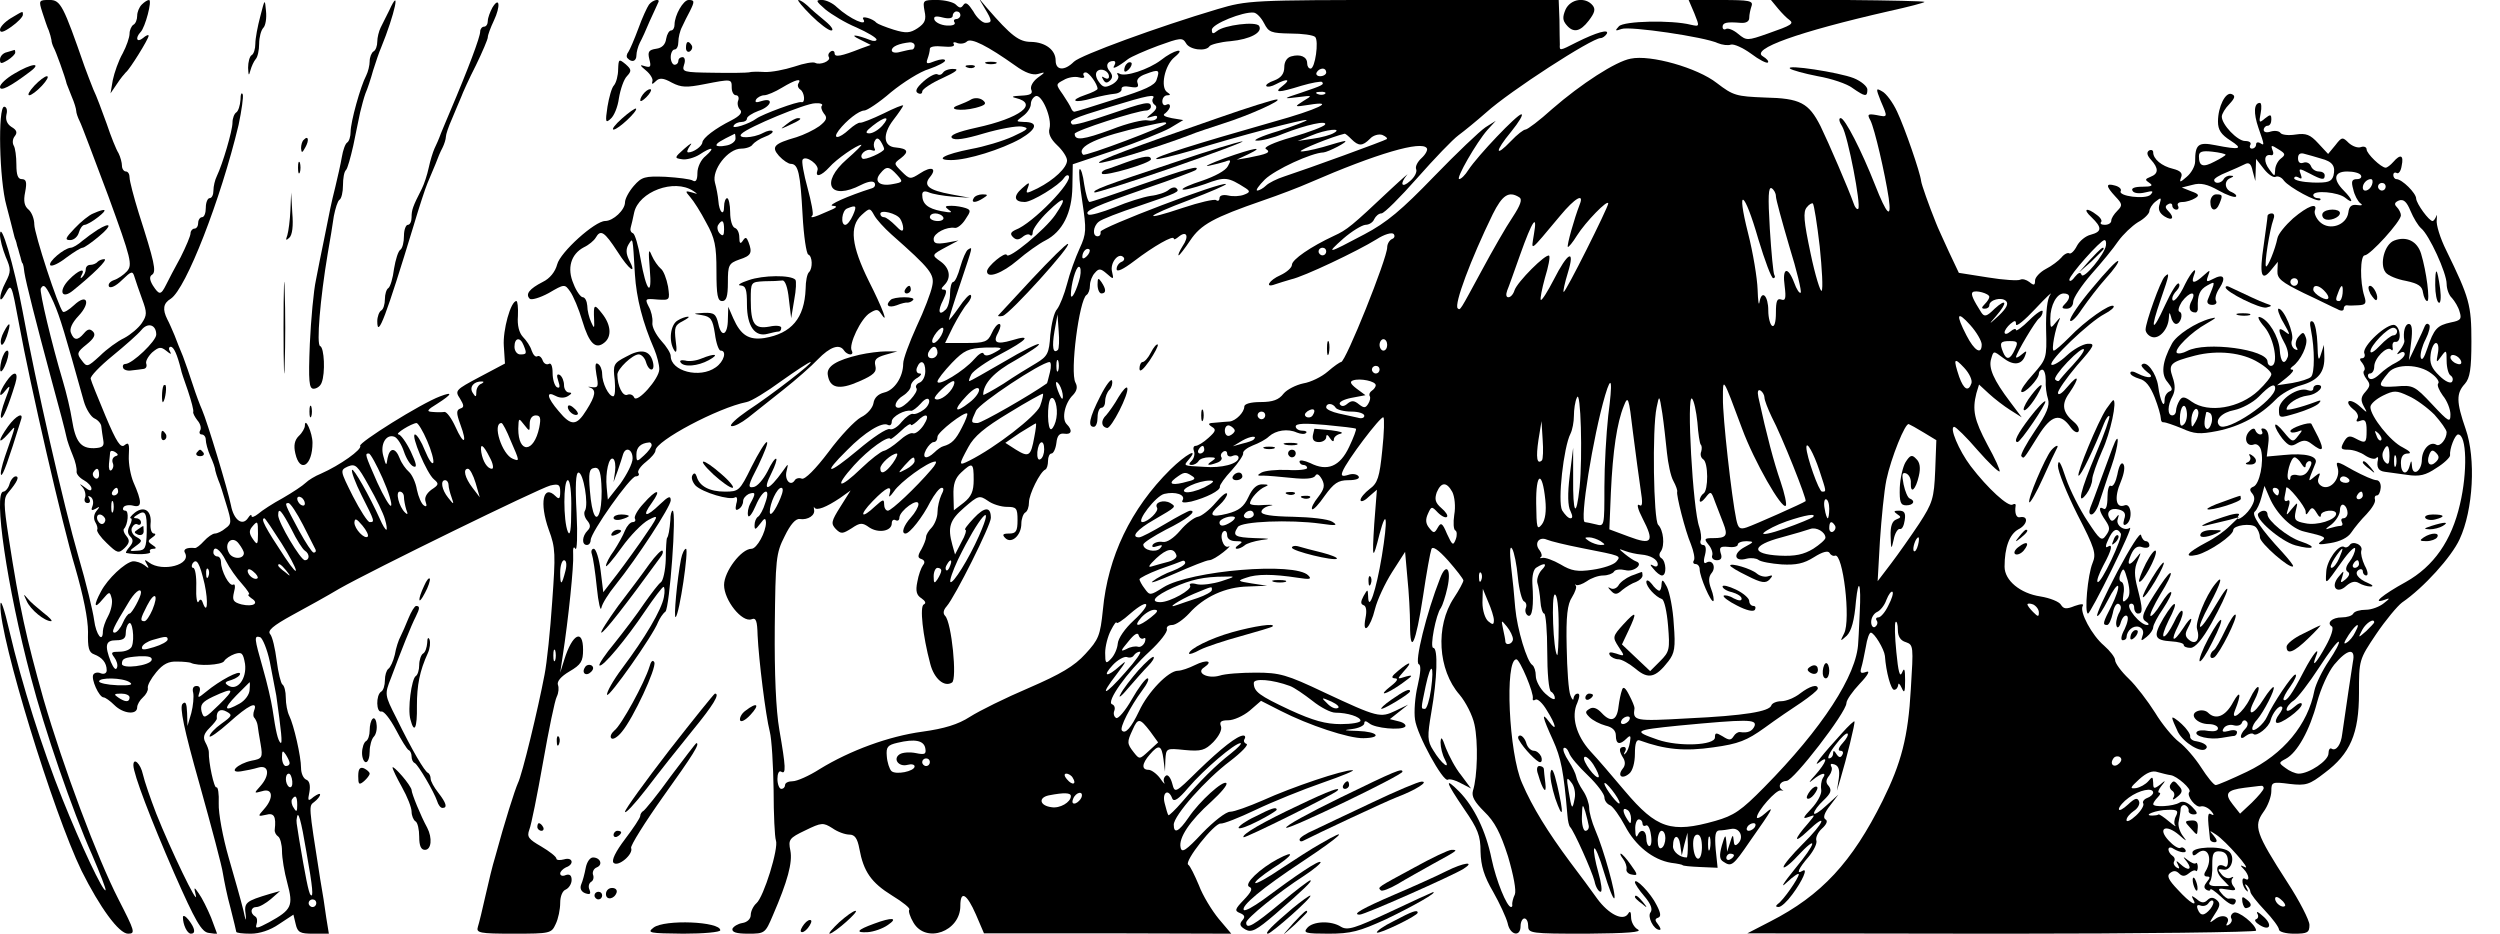 <?xml version="1.0" standalone="no"?>
<!DOCTYPE svg PUBLIC "-//W3C//DTD SVG 20010904//EN"
 "http://www.w3.org/TR/2001/REC-SVG-20010904/DTD/svg10.dtd">
<svg version="1.0" xmlns="http://www.w3.org/2000/svg"
 width="656pt" height="245pt" viewBox="0 0 656 245"
 preserveAspectRatio="xMidYMid meet">

<g transform="translate(0,245) scale(0.1,-0.1)"
fill="#000000" stroke="none">
<path d="M111 2418 c6 -18 13 -40 17 -48 3 -8 6 -19 7 -25 0 -5 3 -14 6 -20 5
-8 30 -77 34 -95 1 -3 7 -18 13 -33 7 -16 12 -33 12 -38 0 -5 4 -17 9 -27 5
-9 38 -98 75 -196 61 -167 64 -181 49 -198 -8 -9 -24 -20 -34 -23 -11 -4 -16
-11 -13 -17 4 -5 18 1 34 17 25 24 28 25 33 8 3 -10 12 -36 20 -58 13 -35 13
-42 -1 -63 -8 -12 -29 -30 -46 -39 -17 -8 -46 -29 -64 -47 -33 -30 -34 -30
-48 -11 -13 17 -12 21 13 41 20 16 25 26 17 34 -8 8 -14 7 -24 -5 -16 -19 -26
-19 -34 2 -4 10 3 26 20 44 33 35 23 61 -12 28 -13 -12 -26 -20 -29 -17 -12
12 -75 205 -75 229 0 15 -7 32 -15 39 -11 9 -14 22 -9 46 5 26 3 34 -9 34 -10
0 -14 11 -14 38 0 21 -3 44 -7 50 -4 7 -3 18 3 25 7 9 5 16 -9 24 -12 8 -16
19 -13 33 3 11 0 20 -6 20 -17 0 -13 -193 6 -260 8 -30 16 -62 18 -70 2 -8 4
-17 6 -20 1 -3 3 -9 4 -15 2 -5 4 -13 5 -17 1 -5 4 -12 5 -18 1 -5 3 -11 5
-12 1 -2 3 -12 4 -23 4 -26 30 -129 72 -285 19 -69 36 -134 38 -145 2 -11 10
-33 17 -50 7 -16 11 -35 10 -42 -1 -7 8 -17 19 -23 11 -6 20 -16 20 -22 0 -7
-6 -6 -17 3 -15 11 -16 11 -6 0 6 -7 9 -20 6 -27 -3 -8 0 -14 7 -14 6 0 8 5 4
12 -4 7 -3 8 4 4 6 -4 8 -14 5 -23 -5 -12 -3 -14 8 -8 11 7 12 6 2 -6 -7 -9
-8 -20 -3 -29 5 -8 7 -17 5 -20 -2 -4 9 -20 25 -35 28 -27 31 -28 47 -13 13
13 14 20 5 31 -7 8 -9 16 -7 19 11 11 14 48 4 48 -6 0 -8 4 -5 9 3 5 15 7 26
4 23 -6 23 10 0 62 -7 17 -13 47 -12 69 2 31 0 37 -11 28 -10 -9 -21 7 -50 76
-20 48 -38 92 -39 98 -2 6 24 33 57 60 33 27 67 57 76 68 17 21 39 14 39 -12
0 -17 -63 -77 -81 -77 -5 0 -8 -4 -6 -10 1 -5 11 -9 22 -7 11 1 25 3 32 4 6 1
9 6 7 13 -3 6 4 19 15 30 18 15 23 16 38 4 11 -9 14 -10 9 -1 -4 6 -3 12 2 12
8 0 17 -20 27 -60 0 -3 8 -27 18 -55 9 -27 16 -53 14 -56 -1 -3 4 -13 11 -22
8 -9 11 -21 7 -27 -3 -5 -1 -10 4 -10 6 0 11 -6 11 -14 0 -8 5 -27 12 -43 7
-15 13 -32 13 -38 1 -5 5 -17 8 -25 4 -8 13 -37 21 -64 14 -45 14 -51 -2 -62
-9 -8 -22 -14 -28 -14 -6 0 -19 -9 -29 -20 -9 -10 -20 -19 -24 -18 -20 2 -31
-3 -26 -12 19 -32 -59 -52 -94 -26 -12 9 -13 8 -6 -4 7 -12 6 -13 -6 -3 -8 6
-22 11 -31 10 -21 -4 -65 -45 -83 -79 -20 -37 -18 -48 4 -21 18 21 19 22 24 3
3 -10 -1 -31 -9 -46 -8 -14 -14 -33 -14 -40 0 -33 -18 -10 -23 29 -3 23 -21
98 -41 166 -39 135 -112 455 -147 646 -22 118 -58 240 -59 199 0 -12 7 -38 15
-58 14 -32 14 -39 0 -66 -19 -36 -19 -64 -1 -31 16 29 16 28 36 -79 29 -160
115 -532 147 -638 22 -76 34 -136 34 -170 -1 -42 2 -54 16 -59 21 -8 33 -22
33 -42 0 -7 -6 -11 -15 -8 -8 4 -17 2 -20 -3 -7 -11 15 -60 27 -60 4 0 17 -9
28 -20 23 -23 60 -27 60 -6 0 7 7 19 15 26 8 7 14 18 13 24 -2 7 8 25 22 42
18 22 33 29 55 28 17 0 32 -2 35 -3 19 -10 82 -6 88 4 4 7 17 15 28 19 19 6
22 2 27 -26 5 -39 -20 -72 -44 -57 -11 7 -9 10 9 15 12 4 22 11 22 16 0 11
-54 -18 -89 -47 -21 -17 -23 -18 -18 -3 4 12 1 18 -7 18 -9 0 -12 -7 -9 -18 2
-10 0 -34 -5 -53 l-10 -34 -1 34 c-1 26 -4 32 -12 24 -8 -8 3 -64 45 -212 31
-111 59 -216 61 -233 3 -18 11 -59 20 -91 8 -32 15 -60 15 -62 0 -3 17 -5 38
-5 23 0 51 9 74 25 l38 25 6 -25 c5 -22 12 -25 46 -25 l41 0 -7 43 c-3 23 -10
69 -16 102 -31 198 -30 189 -15 201 8 6 15 15 15 19 0 4 -7 1 -17 -6 -15 -13
-16 -11 -11 13 3 17 0 29 -8 32 -8 3 -14 17 -14 31 0 30 -19 113 -31 137 -5
10 -9 31 -9 47 0 17 -4 32 -9 35 -4 3 -11 31 -15 63 -4 31 -11 62 -17 69 -8 9
7 22 58 50 37 20 93 51 123 69 86 49 524 263 554 271 22 5 26 3 26 -17 0 -18
-3 -20 -12 -11 -33 33 -43 -18 -18 -88 18 -48 18 -64 9 -189 -5 -75 -14 -161
-20 -191 -17 -90 -59 -264 -70 -285 -8 -18 -34 -99 -60 -195 -6 -19 -17 -64
-25 -100 -8 -36 -17 -73 -20 -82 -5 -16 4 -18 94 -18 96 0 99 1 110 25 7 14
12 39 12 56 0 17 6 32 15 35 8 4 15 15 15 25 0 12 -5 16 -15 13 -8 -4 -15 -2
-15 4 0 5 7 12 15 16 23 8 18 28 -5 21 -11 -3 -20 -2 -20 2 0 5 -18 19 -40 32
-33 19 -38 25 -31 44 5 12 21 92 36 177 15 85 31 163 36 172 5 10 6 24 3 31
-3 9 8 22 30 35 31 18 36 27 36 57 0 56 -28 42 -49 -25 l-11 -35 6 40 c16 103
30 243 28 269 -1 18 1 24 6 16 4 -7 6 35 3 94 -4 73 -2 106 5 106 13 0 27 -84
17 -100 -4 -6 -1 -18 6 -26 9 -11 9 -18 1 -26 -15 -15 -16 -38 -2 -38 6 0 10
6 10 13 0 20 104 167 118 167 7 0 11 4 7 9 -3 5 6 18 20 29 14 11 25 24 25 30
0 25 164 112 239 127 12 2 53 27 91 55 38 27 73 50 77 50 9 0 -99 -84 -166
-128 -29 -20 -48 -38 -42 -40 7 -2 26 8 44 22 18 14 59 47 92 73 33 26 74 62
91 80 32 33 57 42 69 23 3 -5 11 -10 16 -10 6 0 7 5 4 10 -9 15 24 85 48 99
16 10 21 10 28 -1 23 -35 5 13 -31 84 -46 93 -52 144 -19 174 21 19 22 19 33
-1 6 -11 26 -33 45 -50 103 -91 114 -105 107 -136 -3 -16 -21 -64 -41 -106
-19 -42 -35 -85 -35 -97 0 -35 -23 -70 -50 -76 -16 -4 -26 -14 -28 -28 -2 -12
-16 -29 -33 -37 -16 -9 -54 -49 -85 -91 -34 -45 -62 -73 -70 -70 -7 3 -16 1
-19 -5 -11 -16 -27 2 -21 25 5 21 5 21 -9 1 -39 -55 -57 -58 -30 -5 9 18 14
34 12 36 -3 3 -13 -12 -23 -33 -11 -21 -27 -40 -37 -41 -16 -3 -14 5 13 57 16
34 27 61 22 61 -4 0 -22 -29 -40 -65 -31 -63 -33 -65 -70 -65 -40 0 -67 14
-74 40 -3 9 -7 10 -11 3 -4 -6 0 -18 8 -27 18 -18 91 -40 104 -31 5 3 7 -5 3
-17 -3 -14 -2 -19 6 -14 7 4 12 13 12 21 0 7 7 15 15 19 18 6 19 2 4 -25 -6
-11 -8 -25 -6 -32 2 -7 11 5 20 26 19 45 41 51 25 7 -5 -17 -14 -33 -19 -36
-5 -3 -9 -13 -9 -22 0 -13 2 -13 15 4 11 15 14 16 15 3 0 -25 -24 -69 -38 -69
-27 0 -72 -60 -72 -95 0 -40 47 -99 72 -90 12 5 15 -4 16 -42 3 -64 21 -210
32 -253 5 -19 9 -88 10 -153 0 -64 3 -124 6 -132 8 -20 -32 -149 -51 -165 -8
-7 -15 -21 -15 -31 0 -10 -9 -19 -22 -21 -12 -2 -23 -9 -26 -15 -2 -9 10 -13
41 -13 44 0 45 1 65 48 39 90 52 139 46 170 -6 29 -3 33 39 53 43 21 47 21 71
6 14 -10 34 -17 45 -17 14 0 21 -10 26 -37 11 -60 31 -89 86 -123 28 -17 49
-34 45 -37 -3 -3 2 -19 11 -34 33 -56 123 -23 123 44 0 42 17 32 41 -23 l21
-49 325 0 324 -1 -33 39 c-18 22 -42 61 -52 88 -11 26 -23 51 -28 54 -12 8 69
110 85 108 7 -1 48 15 92 36 44 21 123 53 175 71 52 18 88 33 79 33 -24 1
-158 -44 -235 -79 -37 -16 -75 -30 -86 -30 -11 0 -43 -25 -73 -56 -43 -46 -54
-53 -57 -38 -6 25 24 70 81 121 25 23 43 44 39 48 -8 9 -70 -47 -99 -90 -26
-38 -39 -44 -39 -19 0 24 84 119 148 167 30 23 49 43 43 45 -6 2 -9 8 -5 13 3
5 1 9 -3 9 -16 0 -58 -33 -119 -92 -61 -60 -61 -60 -68 -34 -4 15 -11 24 -16
21 -6 -4 -8 -12 -5 -18 3 -7 -2 -2 -11 11 -9 12 -23 22 -30 22 -19 0 -18 16 3
40 24 28 31 25 36 -12 l4 -33 1 31 c2 31 2 31 51 26 43 -4 53 -1 75 21 15 16
23 32 20 41 -5 12 0 16 19 16 14 0 39 11 56 25 l30 26 51 -26 c74 -38 180 -73
218 -72 50 1 38 17 -15 19 -37 1 -40 2 -15 5 17 2 32 9 32 15 0 7 4 7 13 0 15
-13 83 -19 94 -9 4 4 -3 11 -16 14 l-24 6 24 19 24 19 -33 -16 c-40 -19 -46
-18 -187 48 -99 47 -117 52 -180 52 -38 0 -81 -3 -95 -8 -32 -9 -63 8 -40 22
25 17 6 21 -24 6 -16 -8 -36 -15 -45 -15 -25 0 -79 -56 -102 -106 -21 -44 -36
-61 -45 -51 -7 7 22 63 53 105 13 17 20 32 14 32 -5 0 -24 -25 -41 -55 -17
-30 -36 -52 -41 -49 -6 3 -8 12 -5 19 3 8 0 15 -6 17 -16 6 39 84 99 139 27
25 47 51 45 58 -2 6 4 11 14 11 9 0 29 14 44 30 39 44 96 70 155 71 l50 2 -40
6 c-38 6 -39 7 -15 15 27 10 70 10 135 0 32 -5 38 -4 28 6 -34 36 -309 13
-380 -31 -35 -22 -36 -22 -49 -4 -8 10 -14 22 -14 25 0 3 23 15 52 26 29 10
56 20 60 22 4 2 8 0 8 -5 0 -5 -15 -14 -33 -21 -18 -6 -42 -19 -52 -27 -11 -8
15 1 58 20 43 19 83 35 90 35 7 0 23 10 37 21 14 11 20 18 14 15 -14 -7 -26
31 -13 40 5 3 9 -2 9 -10 0 -10 9 -16 23 -16 18 0 19 -2 7 -10 -8 -5 -10 -10
-4 -10 5 0 14 4 20 9 5 5 25 11 44 14 27 3 23 4 -17 5 -53 2 -60 6 -45 29 9
15 137 20 217 9 41 -6 47 -5 31 5 -11 7 -57 12 -103 13 -56 1 -83 5 -83 13 0
6 10 14 23 16 12 2 5 3 -15 2 -21 -2 -38 0 -38 4 0 12 24 38 40 44 10 4 8 6
-6 6 -15 1 -27 -9 -38 -33 -12 -26 -25 -36 -56 -44 -44 -11 -50 -4 -20 23 11
10 20 23 20 29 -1 6 -14 -4 -30 -23 -16 -19 -38 -36 -47 -37 -10 -2 -31 -18
-46 -36 -17 -20 -35 -32 -46 -30 -11 2 -22 -2 -26 -7 -4 -7 1 -8 12 -4 13 4
15 3 7 -6 -11 -12 -44 -5 -44 10 0 5 27 22 59 39 55 27 84 50 64 50 -4 0 -34
-16 -66 -35 -32 -19 -62 -35 -68 -35 -23 0 -5 21 39 46 60 35 59 34 43 44 -17
10 -43 2 -35 -12 6 -9 -23 -37 -38 -38 -18 0 35 69 57 74 29 7 57 -2 48 -17
-4 -6 4 -7 23 -3 39 10 77 29 75 39 -1 4 13 24 31 43 18 20 32 41 30 45 -1 5
10 14 25 20 16 6 35 16 43 24 18 16 49 21 73 10 10 -4 21 -5 24 -1 4 3 -1 6
-10 6 -9 0 -17 5 -17 11 0 8 23 9 78 4 42 -4 78 -8 80 -10 2 -1 -6 -23 -18
-48 -24 -51 -57 -65 -102 -42 -16 7 -28 9 -28 4 0 -5 5 -9 10 -9 6 0 10 -4 10
-8 0 -4 -23 -7 -52 -5 -29 1 -59 -2 -68 -7 -12 -7 -12 -9 5 -8 11 0 44 -3 74
-6 36 -4 57 -2 62 5 4 8 10 5 18 -9 8 -16 6 -25 -10 -46 -12 -15 -19 -29 -16
-32 3 -3 18 13 33 35 24 33 35 41 62 41 20 0 31 4 27 10 -4 6 -16 8 -27 4 -16
-5 -20 -3 -15 9 10 27 100 146 107 142 3 -2 2 -41 -3 -87 -7 -70 -12 -86 -33
-101 -13 -10 -24 -23 -24 -29 0 -6 10 -3 21 8 l22 19 -7 -90 c-6 -94 -4 -98
14 -26 19 71 22 40 6 -58 -15 -91 -35 -149 -36 -106 -1 20 -1 20 -12 1 -8 -15
-8 -21 0 -24 7 -2 9 -15 5 -34 -9 -47 13 -26 25 24 6 24 26 67 45 97 l34 53 6
-68 c4 -38 7 -94 7 -123 0 -83 15 -50 34 74 9 61 19 116 22 124 3 9 18 -1 44
-30 21 -24 39 -47 40 -52 0 -4 -11 -25 -25 -46 -49 -74 -42 -189 15 -254 16
-19 34 -54 39 -78 10 -45 8 -137 -4 -174 -4 -15 4 -29 30 -55 27 -26 42 -55
62 -117 15 -51 22 -90 18 -100 -5 -10 -7 -21 -7 -25 1 -5 0 -8 -3 -8 -11 0
-39 69 -51 126 -15 74 -46 137 -85 177 -40 40 -36 26 13 -46 36 -52 43 -70 43
-112 1 -37 9 -64 33 -105 17 -30 34 -67 38 -82 6 -32 34 -38 34 -8 0 11 5 20
10 20 6 0 10 -9 10 -20 0 -19 7 -20 153 -20 108 1 147 4 135 11 -10 5 -18 20
-18 32 0 15 -3 18 -8 9 -13 -20 -51 -1 -81 40 -14 20 -46 63 -71 96 -58 78
-99 144 -126 207 -35 78 -46 325 -15 325 9 0 47 -90 43 -103 -1 -5 2 -6 7 -3
5 4 19 -9 30 -28 24 -38 28 -59 6 -30 -21 28 -18 13 10 -48 21 -47 28 -80 38
-198 1 -14 4 -27 7 -30 10 -10 57 -115 64 -142 3 -16 11 -28 16 -28 5 0 2 23
-6 51 -8 28 -13 56 -11 62 2 7 14 -21 26 -62 12 -40 24 -71 27 -68 6 6 -28
129 -50 179 -9 21 -16 47 -16 58 0 11 -7 32 -16 45 -9 13 -17 30 -18 37 -1 7
-10 26 -20 41 -10 15 -16 30 -13 34 4 3 10 -2 14 -12 3 -11 26 -37 50 -60 24
-23 43 -49 43 -57 0 -9 7 -18 15 -21 8 -4 25 -28 39 -54 27 -52 73 -89 121
-97 17 -2 30 -5 30 -6 0 -2 21 -4 46 -5 l46 -2 -5 48 c-3 37 -1 49 9 50 8 0
22 2 32 4 22 4 34 -22 18 -38 -8 -8 -11 -6 -12 9 -1 15 -3 14 -9 -6 l-8 -25
-2 25 c-2 22 -3 21 -12 -9 -7 -26 -6 -36 4 -42 21 -14 25 -12 70 54 60 85 66
96 40 73 -12 -11 -22 -15 -22 -11 0 16 51 74 63 71 6 -1 9 -1 4 1 -13 8 -7 23
11 24 18 0 157 180 157 204 0 8 16 31 35 51 22 23 28 35 17 31 -14 -5 -17 -3
-13 11 3 9 8 34 12 55 3 20 9 37 13 37 9 0 35 -43 37 -61 3 -43 16 -89 24 -89
6 0 10 6 11 13 0 6 4 3 9 -8 7 -16 9 -11 9 20 0 29 -2 35 -8 20 -6 -14 -10 3
-15 54 -4 40 -5 75 -2 79 3 3 6 -6 6 -21 0 -17 7 -28 21 -32 20 -7 20 -11 13
-123 -7 -126 -25 -194 -74 -293 -80 -161 -160 -248 -295 -317 l-60 -31 668 -1
c367 0 667 4 667 8 0 16 -48 54 -59 47 -6 -3 -9 -10 -6 -15 3 -5 0 -12 -6 -16
-7 -4 -9 -3 -5 4 10 17 -13 25 -32 10 -16 -12 -16 -11 0 14 14 21 15 28 4 37
-9 7 -16 7 -24 -1 -8 -8 -16 -8 -28 3 -12 9 -15 10 -10 1 14 -24 -7 -12 -39
23 -25 26 -30 37 -21 44 9 7 16 7 24 -1 8 -8 15 -8 25 0 8 7 16 10 19 7 2 -3
5 2 5 10 0 8 -3 13 -5 10 -3 -3 -12 1 -21 8 -14 11 -14 10 -2 -5 15 -21 2 -24
-18 -5 -11 10 -12 9 -6 -2 5 -10 4 -12 -4 -7 -6 4 -9 11 -6 16 3 5 1 11 -5 15
-5 3 -10 11 -10 16 0 6 6 7 13 2 18 -11 38 -13 31 -2 -3 5 -9 7 -13 4 -5 -2
-18 6 -30 19 -31 33 -8 45 27 15 19 -17 22 -18 11 -4 -9 11 -15 29 -12 40 2
11 5 26 5 33 1 7 6 11 12 9 6 -3 10 -9 9 -14 -1 -5 5 -10 13 -10 12 0 11 5 -4
20 -13 13 -25 16 -33 11 -16 -10 -69 -13 -69 -4 0 3 5 11 12 18 7 7 8 12 4 12
-5 0 -2 8 5 17 13 16 12 17 -3 4 -16 -12 -18 -11 -18 5 -1 17 -2 17 -13 4 -7
-8 -21 -16 -32 -18 -17 -2 -16 1 8 23 20 18 35 24 49 19 11 -3 26 -7 34 -8 16
-2 56 -37 49 -44 -9 -9 17 -43 30 -38 7 2 19 -3 27 -12 8 -9 8 -13 1 -9 -11 7
-11 -3 -4 -65 1 -5 6 -8 12 -8 8 0 7 6 -2 17 -13 15 -12 15 6 3 25 -16 96 -97
75 -85 -12 6 -13 5 -2 -6 14 -15 16 -33 3 -25 -11 7 -8 -21 4 -31 4 -5 5 -1 0
7 -5 9 -5 12 1 7 5 -5 9 -13 9 -17 0 -5 17 -27 38 -49 20 -21 37 -44 37 -50 0
-6 18 -11 40 -11 35 0 40 3 40 23 0 12 -26 63 -58 112 -83 129 -89 147 -63
184 12 16 21 41 21 55 0 24 2 25 48 19 43 -5 52 -2 92 29 67 50 90 103 90 209
0 87 0 88 45 155 25 37 56 74 68 83 57 39 130 120 151 166 36 77 43 212 16
289 -25 72 -25 94 -2 119 13 15 17 38 17 111 0 96 -5 114 -66 239 -16 32 -27
68 -25 80 1 12 1 16 -1 10 -3 -7 -7 -13 -10 -13 -9 0 -42 45 -43 59 0 14 -37
51 -52 51 -4 0 -8 5 -8 11 0 5 4 8 9 5 5 -3 11 5 13 19 6 28 -3 32 -22 10 -7
-8 -16 -15 -20 -15 -12 0 -50 37 -50 48 0 6 -7 9 -15 6 -8 -3 -22 2 -32 11
-16 16 -18 16 -35 -6 l-19 -23 -26 28 c-21 23 -32 27 -59 23 -19 -3 -36 -1
-40 4 -3 5 -14 7 -25 4 -11 -4 -19 -2 -19 4 0 6 5 11 10 11 6 0 10 7 10 16 0
14 -2 15 -17 3 -15 -13 -16 -11 -11 14 3 15 2 27 -2 27 -16 0 -17 -27 -4 -65
17 -48 16 -48 4 -40 -6 3 -10 1 -10 -4 0 -6 -5 -11 -11 -11 -5 0 -7 5 -4 10 3
6 -3 10 -14 10 -20 0 -61 43 -61 64 0 7 9 22 20 33 15 16 16 22 6 26 -16 7
-36 -33 -36 -72 0 -22 8 -34 33 -50 34 -22 26 -25 -40 -12 -45 9 -53 2 -53
-43 0 -12 -10 -30 -22 -40 -17 -15 -20 -16 -15 -2 5 11 -1 18 -21 23 -30 7
-52 26 -52 43 0 6 -5 8 -11 5 -7 -5 -5 -13 5 -24 21 -23 20 -37 -1 -45 -15 -6
-15 -8 -3 -16 11 -7 6 -10 -18 -10 -21 0 -31 -4 -26 -11 3 -6 17 -8 33 -4 20
5 23 4 14 -6 -13 -13 -87 -4 -78 10 2 5 -4 11 -15 14 -25 7 -25 -1 1 -29 18
-19 19 -23 5 -37 -9 -9 -16 -20 -16 -26 0 -6 -7 -11 -17 -11 -9 0 -13 3 -10 7
4 3 -1 12 -11 19 -27 21 -38 16 -14 -6 28 -27 28 -38 -2 -46 -13 -3 -29 -16
-36 -29 -7 -14 -16 -22 -20 -20 -4 3 -14 -2 -21 -11 -7 -8 -25 -22 -41 -30
-15 -8 -28 -22 -28 -30 0 -13 -3 -14 -15 -4 -8 6 -18 9 -24 6 -5 -3 -43 -1
-85 6 l-76 12 -26 55 c-14 31 -30 65 -34 76 -19 47 -38 101 -39 110 -2 21 -43
140 -63 182 -11 24 -29 48 -39 53 -17 10 -17 8 -4 -25 19 -44 19 -43 -11 -37
-23 4 -25 2 -16 -14 11 -22 38 -138 48 -204 8 -57 -5 -44 -36 35 -35 89 -79
175 -90 175 -6 0 -4 -10 4 -22 15 -25 50 -207 42 -216 -3 -3 -9 4 -12 14 -13
37 -66 160 -87 203 -31 61 -53 73 -146 75 -75 3 -83 5 -126 38 -51 40 -174 75
-226 64 -39 -7 -130 -66 -206 -132 -33 -30 -65 -54 -70 -54 -5 0 -22 -13 -38
-30 -43 -45 -43 -28 0 24 21 26 33 46 27 46 -11 0 -114 -108 -139 -146 -8 -13
-19 -24 -24 -24 -10 0 45 96 74 129 l22 24 -27 -17 c-15 -10 -76 -68 -135
-129 -85 -88 -124 -121 -183 -152 -98 -52 -102 -53 -55 -11 22 19 48 35 58 36
10 0 20 7 23 15 4 8 12 15 19 15 7 0 49 42 94 93 45 51 93 101 108 112 15 11
48 38 73 60 62 56 277 195 300 195 5 0 12 5 16 11 8 14 -27 4 -79 -22 -45 -23
-45 -23 -44 -6 0 6 -1 36 -1 65 l-2 52 -407 0 c-400 0 -410 -1 -488 -24 -155
-46 -360 -121 -377 -138 -25 -25 -48 -23 -48 3 0 28 -27 48 -64 49 -32 0 -52
15 -117 90 l-21 25 16 -27 c20 -33 20 -38 2 -38 -8 0 -23 13 -32 30 -13 20
-20 26 -26 17 -6 -9 -10 -9 -20 1 -6 6 -29 12 -50 12 -36 0 -37 -1 -32 -29 5
-23 1 -32 -18 -45 -20 -13 -30 -14 -63 -4 -22 7 -42 15 -45 18 -9 11 -41 20
-35 10 14 -22 -35 0 -69 31 -11 11 -29 19 -39 19 -18 0 -16 -3 9 -25 16 -13
52 -35 81 -47 29 -13 53 -27 53 -32 0 -4 -8 -5 -17 -1 -35 14 -57 16 -28 2
l30 -15 -25 -9 c-53 -21 -70 -24 -70 -13 0 6 -5 8 -10 5 -6 -4 -8 -10 -5 -15
6 -10 -23 -22 -36 -15 -5 3 -29 -1 -55 -10 -25 -8 -60 -15 -78 -14 -17 1 -35
1 -41 -1 -5 -1 -47 -2 -93 -1 -79 1 -83 2 -77 21 4 11 2 20 -4 20 -6 0 -11 -4
-11 -10 0 -5 -4 -10 -10 -10 -5 0 -10 9 -10 20 0 11 5 20 10 20 6 0 10 9 10
20 0 11 4 29 10 40 5 11 14 29 20 40 13 26 13 30 -3 30 -14 0 -37 -40 -37 -65
0 -8 -4 -15 -9 -15 -5 0 -11 -10 -13 -22 -2 -15 -11 -24 -26 -26 -20 -3 -23
-8 -18 -28 5 -19 3 -22 -11 -18 -15 5 -15 3 2 -11 11 -9 19 -22 17 -28 -3 -9
0 -9 9 0 9 9 19 9 42 -4 25 -13 39 -13 85 -4 72 14 72 14 72 -9 0 -11 5 -20
11 -20 6 0 9 -6 6 -14 -3 -7 -1 -18 5 -24 7 -7 0 -16 -23 -28 -42 -21 -75 -46
-76 -58 -1 -10 -23 -26 -37 -26 -5 0 -2 8 5 18 7 9 1 6 -15 -8 -27 -24 -27
-25 -6 -28 11 -2 32 4 45 12 33 22 43 20 17 -3 -13 -10 -22 -30 -22 -45 0 -18
-4 -25 -12 -20 -6 4 -39 8 -72 10 -54 2 -62 0 -83 -24 -13 -15 -23 -34 -23
-43 0 -20 -31 -49 -52 -49 -27 0 -118 -82 -126 -114 -5 -19 -19 -37 -38 -46
-35 -18 -46 -32 -34 -44 4 -4 26 2 50 15 41 24 42 24 56 4 8 -11 23 -46 32
-77 18 -60 35 -76 58 -57 20 16 17 47 -6 76 -21 27 -23 25 -21 -17 1 -23 0
-23 -8 -5 -5 11 -10 30 -10 43 -1 12 -6 22 -12 22 -5 0 -17 16 -24 35 -18 41
-7 78 27 96 13 6 27 18 31 25 13 23 23 16 57 -36 31 -49 53 -64 30 -21 -7 15
-8 27 -1 39 12 19 11 24 17 -78 4 -62 20 -126 51 -197 7 -17 13 -40 13 -52 0
-25 -59 -91 -66 -74 -3 7 -11 10 -18 7 -12 -5 -26 23 -26 53 0 15 40 53 56 53
7 0 16 -9 19 -20 8 -27 25 -26 18 1 -8 30 -31 35 -70 13 -33 -17 -35 -21 -30
-61 2 -24 1 -43 -4 -43 -12 0 -29 35 -29 59 0 11 -5 23 -11 26 -7 5 -8 -4 -4
-28 6 -31 5 -35 -12 -33 -10 2 -12 1 -5 -1 17 -6 15 -21 -9 -59 -26 -42 -40
-43 -73 -3 -31 36 -34 54 -8 40 11 -6 24 -6 33 0 10 6 10 9 2 9 -7 0 -13 9
-13 19 0 11 -5 23 -11 27 -8 4 -9 -1 -4 -16 5 -15 4 -20 -4 -16 -6 4 -11 21
-11 37 0 18 -4 28 -10 24 -6 -3 -13 1 -16 9 -3 9 -10 14 -14 11 -5 -3 -11 4
-15 15 -3 11 -14 27 -23 36 -10 11 -15 30 -13 55 1 22 -1 39 -4 39 -15 0 -36
-77 -33 -118 l3 -46 -66 -35 c-64 -34 -66 -36 -52 -57 11 -18 11 -23 1 -26
-11 -4 -11 -12 0 -42 19 -51 9 -55 -13 -6 -10 22 -23 40 -29 39 -6 -1 -20 -1
-31 0 -17 1 -15 5 13 22 39 25 41 32 7 19 -51 -19 -215 -122 -210 -130 6 -9
-53 -51 -103 -73 -15 -6 -33 -17 -40 -24 -7 -7 -34 -25 -60 -40 -26 -14 -55
-33 -64 -41 -10 -8 -18 -11 -18 -6 0 5 -4 3 -9 -5 -15 -23 -38 -5 -45 33 -8
40 -62 219 -76 251 -5 11 -16 40 -24 65 -8 25 -20 59 -26 75 -7 17 -17 41 -22
55 -6 14 -14 33 -19 42 -13 26 -11 42 9 54 40 26 131 260 178 456 8 38 13 74
11 80 -3 7 -6 1 -6 -14 -1 -15 -6 -30 -11 -33 -5 -3 -10 -15 -10 -27 0 -21
-26 -109 -41 -140 -5 -10 -9 -27 -9 -38 0 -11 -4 -20 -10 -20 -5 0 -10 -11
-10 -25 0 -14 -4 -25 -10 -25 -5 0 -10 -7 -10 -15 0 -8 -4 -15 -10 -15 -5 0
-10 -6 -10 -12 0 -7 -12 -35 -26 -63 -15 -27 -32 -60 -38 -72 -14 -28 -18 -28
-35 -2 -9 15 -9 24 -2 28 12 8 6 34 -35 162 -13 42 -24 84 -24 93 0 9 -4 16
-10 16 -5 0 -10 7 -10 15 0 8 -4 23 -9 33 -6 9 -20 44 -31 77 -12 33 -27 74
-35 90 -7 17 -17 44 -23 60 -56 161 -63 175 -92 175 -28 0 -29 -1 -19 -32z
m2409 -8 c0 -5 -5 -10 -11 -10 -5 0 -8 -4 -4 -9 3 -6 -7 -9 -21 -8 -15 1 -29
8 -32 15 -3 9 3 11 22 6 16 -4 26 -2 26 5 0 6 5 11 10 11 6 0 10 -4 10 -10z
m797 -21 c12 -24 19 -26 69 -27 31 0 60 -4 65 -9 10 -10 0 -83 -12 -83 -5 0
-9 6 -9 14 0 17 -18 25 -42 18 -11 -3 -18 -14 -18 -28 0 -17 -8 -28 -26 -35
-15 -5 -24 -12 -21 -15 3 -3 14 -1 25 5 30 16 40 13 18 -4 -25 -19 -12 -19 49
0 27 8 51 12 54 10 6 -7 2 -9 -54 -28 -49 -16 -50 -17 -10 -12 40 5 40 5 15
-10 -25 -16 -24 -16 15 -10 73 12 24 -12 -95 -45 -204 -58 -311 -92 -306 -97
2 -3 44 8 93 22 119 37 297 84 302 80 1 -2 -32 -15 -75 -29 -44 -13 -69 -25
-57 -25 12 -1 44 7 70 18 61 24 117 36 110 24 -3 -5 -42 -20 -87 -33 -49 -14
-76 -27 -68 -31 14 -9 4 -13 -47 -23 l-30 -5 30 14 c48 23 15 17 -61 -10 -38
-14 -57 -23 -42 -20 14 3 34 8 43 11 15 6 16 4 7 -12 -6 -12 -35 -27 -67 -38
-31 -10 -54 -20 -52 -23 3 -3 30 4 59 14 53 20 60 19 107 -11 12 -8 11 -11 -5
-17 -10 -4 -29 -5 -41 -2 -14 3 -23 0 -23 -7 0 -6 -4 -9 -9 -5 -5 3 -44 -6
-86 -20 -113 -38 -102 -24 15 20 55 21 99 40 97 42 -9 8 -332 -115 -329 -125
1 -7 -2 -12 -8 -12 -14 0 -12 26 3 38 6 6 55 25 107 42 103 35 106 37 97 46
-4 4 -13 2 -20 -4 -8 -7 -29 -14 -48 -16 -19 -3 -61 -16 -94 -30 -33 -13 -64
-22 -69 -19 -13 9 17 22 152 69 68 23 126 45 130 48 13 14 -24 3 -145 -39 -70
-25 -130 -45 -134 -45 -4 0 -10 21 -14 46 -3 25 -9 43 -12 40 -3 -3 0 -41 7
-85 11 -74 11 -84 -7 -123 -11 -24 -26 -65 -33 -93 -7 -27 -19 -57 -26 -66 -8
-8 -15 -39 -18 -68 -3 -48 -7 -56 -37 -74 -19 -11 -58 -35 -86 -54 -29 -18
-53 -31 -53 -29 0 29 28 60 85 91 36 21 64 39 61 42 -2 3 -44 -18 -91 -46 -48
-28 -89 -51 -91 -51 -3 0 0 8 5 18 5 9 39 33 75 52 72 38 86 54 31 37 -41 -12
-51 -6 -35 22 6 12 7 21 2 21 -5 0 -14 -11 -20 -25 -10 -22 -18 -25 -67 -25
l-55 0 21 43 c12 23 28 50 37 60 8 9 13 20 9 23 -3 3 -17 -12 -31 -33 -14 -20
-26 -35 -26 -32 0 3 13 46 30 95 34 102 33 97 20 89 -5 -3 -14 -24 -20 -45 -6
-22 -14 -40 -19 -40 -4 0 -8 -14 -8 -30 0 -17 -5 -36 -11 -42 -19 -19 -22 -4
-7 25 9 19 10 27 2 27 -8 0 -8 3 1 12 19 19 14 45 -10 62 -24 17 -24 17 17 39
l30 16 -32 -6 c-26 -4 -33 -2 -33 10 0 15 34 33 56 29 6 -1 19 9 27 22 15 22
15 25 1 30 -9 3 -25 6 -37 6 -18 0 -19 -2 -7 -11 11 -7 6 -8 -20 -3 -36 7 -50
19 -50 43 0 9 6 11 18 6 9 -4 37 -9 62 -11 l45 -3 -49 9 c-59 11 -74 23 -56
45 20 24 4 30 -26 10 -25 -16 -27 -16 -48 5 -21 21 -21 21 -2 35 22 17 18 25
-13 28 -33 2 -36 34 -7 72 14 18 26 36 26 38 0 3 -24 -7 -52 -21 -29 -14 -57
-25 -61 -24 -4 1 -17 -7 -29 -18 -27 -25 -45 -26 -27 -2 20 26 53 52 67 52 7
0 39 21 70 48 32 26 76 54 100 61 23 8 42 18 42 22 0 5 -12 4 -26 -1 -22 -9
-25 -8 -20 6 3 8 6 20 6 26 0 6 15 8 34 6 21 -2 32 0 29 6 -4 5 1 7 9 3 9 -3
20 -1 25 4 11 11 55 -12 127 -63 26 -19 46 -26 60 -22 20 6 20 5 -1 -10 -13
-10 -20 -23 -17 -31 5 -11 -2 -15 -27 -16 -22 -1 -27 -3 -14 -6 62 -15 12 -53
-103 -78 -50 -11 -71 -20 -64 -27 7 -7 34 -3 84 12 41 12 85 20 99 18 21 -4
18 -7 -23 -26 -26 -12 -76 -27 -110 -33 -71 -14 -97 -29 -52 -29 43 0 132 28
182 56 44 26 47 44 9 44 -22 1 -22 1 -2 16 11 8 20 22 20 31 0 9 6 18 13 21
16 5 43 -58 36 -85 -4 -13 3 -28 20 -44 14 -13 26 -31 26 -40 0 -19 -34 -51
-77 -73 -31 -15 -32 -15 -26 1 6 16 4 16 -15 -1 -24 -21 -21 -36 7 -36 19 0
91 44 103 63 4 6 9 9 12 6 14 -14 -95 -126 -139 -142 -13 -6 -15 -11 -7 -19 8
-8 15 -8 25 0 8 7 17 9 20 5 4 -3 7 0 7 8 0 8 18 33 40 54 44 43 52 39 19 -9
-27 -39 -123 -118 -127 -105 -4 10 -52 -30 -52 -43 0 -20 40 -5 80 29 23 20
57 44 73 52 45 23 70 72 71 141 l1 59 110 37 c60 21 125 47 145 58 l35 21 -30
5 c-20 4 -26 8 -17 13 6 5 12 13 12 18 0 6 -4 7 -10 4 -5 -3 -10 1 -10 9 0 9
6 16 13 16 9 0 9 2 0 8 -19 12 -7 71 19 92 33 27 -1 20 -36 -8 -32 -24 -94
-45 -109 -35 -6 3 -7 1 -3 -5 3 -6 -3 -16 -15 -23 -19 -10 -25 -9 -36 7 -8 11
-9 22 -4 27 10 10 31 1 31 -14 0 -6 -5 -7 -12 -3 -7 5 -8 3 -3 -5 5 -9 10 -10
18 -2 7 7 7 14 -1 24 -12 14 -7 27 10 27 5 0 6 -5 2 -12 -8 -12 9 -4 36 17 8
6 44 22 79 35 58 21 64 22 73 7 9 -18 53 -23 62 -8 3 4 28 11 55 13 52 5 85
23 75 40 -8 13 -92 2 -110 -13 -11 -9 -14 -8 -14 3 0 15 82 48 110 45 8 -1 20
-14 27 -28z m-917 -59 c0 -5 -3 -10 -7 -10 -5 0 -18 -3 -30 -6 -13 -4 -23 -2
-23 4 0 10 19 18 48 21 6 0 12 -3 12 -9z m635 -89 c-4 -15 -31 -27 -108 -51
-56 -18 -104 -33 -107 -33 -3 -1 -7 3 -9 8 -2 6 -12 22 -22 37 -19 27 -19 27
2 38 11 7 30 10 40 7 10 -3 17 -1 13 4 -3 5 -1 9 5 9 9 0 31 -31 31 -43 0 -3
-14 -10 -32 -16 -44 -15 -30 -23 18 -9 21 6 48 11 59 12 11 1 19 7 18 12 -1 7
8 9 23 6 18 -3 23 -1 19 10 -4 9 4 18 22 24 34 13 37 11 28 -15z m445 19 c0
-5 -7 -10 -16 -10 -8 0 -12 5 -9 10 3 6 10 10 16 10 5 0 9 -4 9 -10z m-1385
-29 c-3 -5 -1 -12 5 -16 11 -7 14 -36 3 -33 -9 3 -103 -32 -118 -43 -20 -15
-66 -29 -60 -19 3 6 13 10 21 10 8 0 14 4 14 9 0 5 14 14 30 20 34 11 42 36 9
26 -15 -5 -19 -4 -15 4 4 6 14 11 21 11 8 0 29 9 47 20 35 21 53 26 43 11z
m1382 -27 c-3 -3 -12 -4 -19 -1 -8 3 -5 6 6 6 11 1 17 -2 13 -5z m-452 -13
c-3 -5 0 -13 5 -16 7 -5 5 -12 -7 -22 -17 -14 -17 -14 0 -9 11 4 16 2 12 -5
-4 -5 -14 -7 -23 -5 -10 3 -53 -7 -96 -24 -74 -27 -96 -30 -96 -11 0 8 164 61
188 61 6 0 12 5 12 10 0 16 -16 12 -112 -21 -49 -17 -92 -29 -95 -25 -10 10 0
15 98 45 104 32 123 35 114 22z m-868 -18 c-4 -3 -1 -13 5 -21 10 -11 7 -18
-12 -33 -14 -10 -41 -23 -60 -29 -59 -17 -67 -25 -46 -49 11 -12 25 -21 31
-21 20 0 25 -25 31 -134 3 -56 10 -102 15 -104 11 -4 12 -36 2 -46 -5 -4 -9
-24 -9 -44 -3 -77 -37 -117 -108 -129 -41 -6 -62 7 -82 52 l-13 30 -1 -32 c0
-42 -17 -51 -25 -13 -6 26 -11 30 -38 29 -30 -2 -30 -2 -5 -6 23 -4 28 -10 34
-49 3 -24 10 -44 15 -44 17 0 9 -29 -13 -44 -42 -30 -118 -10 -118 30 0 7 -11
25 -25 40 -14 16 -25 37 -23 48 1 12 -3 30 -10 42 -10 20 -9 21 23 18 33 -2
33 -2 28 34 -4 21 -12 42 -19 47 -7 6 -18 21 -24 35 -8 20 -9 13 -5 -35 7 -78
-9 -61 -24 25 -6 36 -15 66 -20 68 -6 2 -8 9 -6 15 2 7 6 24 9 39 12 55 105
90 155 57 13 -9 13 -9 -3 -4 -18 5 -19 4 -5 -12 9 -10 28 -40 42 -67 23 -41
27 -61 27 -127 0 -64 3 -79 15 -79 11 0 15 12 15 49 0 45 2 50 30 60 31 10 35
17 24 46 -5 13 -8 14 -15 3 -6 -9 -9 -7 -9 9 0 12 -5 23 -12 25 -7 3 -12 21
-12 41 0 20 -4 37 -8 37 -4 0 -8 -10 -8 -22 0 -27 -13 -15 -15 15 -1 12 -5 34
-9 48 -9 33 34 89 69 89 13 0 27 5 30 11 4 5 18 15 32 20 14 5 23 12 20 15 -3
3 -14 1 -25 -5 -26 -14 -70 -15 -56 -2 16 17 168 80 193 80 13 1 21 -2 18 -6z
m158 -53 c-10 -11 -25 -20 -34 -20 -12 0 -9 6 9 20 33 26 48 26 25 0z m745 6
c0 -7 -212 -87 -218 -82 -20 21 40 48 163 75 51 11 55 12 55 7z m440 -25 c-8
-5 -33 -12 -55 -15 l-40 -6 35 14 c40 17 85 21 60 7z m-1570 -15 c0 -7 -11
-16 -25 -18 -14 -3 -25 -2 -25 1 0 5 9 11 48 30 1 0 2 -5 2 -13z m1616 -1 c19
-19 29 -19 49 1 8 9 23 13 32 10 9 -4 14 -8 12 -11 -5 -4 -205 -77 -269 -98
-19 -6 -41 -17 -48 -24 -7 -7 -18 -13 -23 -13 -5 0 4 13 20 29 27 26 122 70
154 71 12 1 67 29 56 30 -3 0 -29 -7 -58 -16 -29 -8 -55 -13 -58 -11 -3 4 84
39 115 46 2 1 10 -6 18 -14z m-1226 -26 c0 -8 -52 -31 -57 -25 -10 9 9 27 24
22 8 -3 11 -1 8 4 -3 6 -3 15 1 21 4 8 9 7 15 -2 5 -8 9 -17 9 -20z m-98 -27
c-71 -62 -45 -110 38 -67 18 9 31 11 35 5 3 -6 0 -12 -7 -14 -63 -20 -119 -45
-103 -46 15 -1 11 -5 -14 -15 -35 -16 -48 -19 -39 -10 3 3 -3 35 -13 72 -10
36 -16 70 -13 74 8 13 45 -14 39 -28 -7 -20 10 -15 31 8 18 21 73 59 84 59 3
0 -14 -17 -38 -38z m1522 29 c3 -4 -3 -16 -14 -26 -10 -9 -17 -22 -14 -29 3
-7 -4 -21 -16 -31 -22 -20 -28 -8 -8 16 7 7 -12 -9 -42 -37 -104 -98 -115
-107 -150 -123 -60 -28 -110 -62 -110 -76 0 -7 -13 -19 -30 -27 -30 -13 -43
-35 -14 -24 9 3 28 9 42 13 33 7 174 74 224 105 20 13 40 19 45 14 4 -5 2 -11
-4 -13 -7 -3 -13 -13 -13 -22 0 -29 -109 -301 -121 -301 -3 0 -19 -11 -35 -25
-16 -14 -45 -28 -64 -31 -19 -4 -43 -16 -52 -27 -12 -16 -28 -22 -60 -22 -27
0 -43 -5 -43 -12 0 -15 -22 -37 -38 -39 -7 0 -23 -2 -37 -3 -20 -1 -22 -3 -10
-11 12 -7 10 -12 -9 -29 -13 -12 -28 -21 -34 -21 -5 0 -7 -6 -4 -14 3 -7 0
-19 -6 -25 -8 -8 -8 -11 0 -11 7 0 15 5 18 10 3 6 16 10 28 10 18 0 19 -2 7
-10 -17 -11 -10 -13 14 -4 9 3 14 10 11 14 -3 5 -1 11 5 15 5 3 10 1 10 -5 0
-7 7 -10 15 -6 8 3 15 1 15 -5 0 -16 -44 -28 -91 -24 -56 3 -54 2 -39 20 27
32 -8 13 -49 -27 -104 -103 -164 -229 -177 -368 -7 -68 -11 -78 -46 -116 -29
-32 -65 -53 -148 -89 -61 -26 -130 -60 -155 -76 -31 -20 -67 -31 -125 -39 -88
-12 -189 -49 -269 -98 -28 -18 -60 -32 -71 -32 -11 0 -20 -4 -20 -10 0 -5 -4
-10 -10 -10 -5 0 -10 12 -10 26 0 14 4 23 10 19 13 -8 12 12 -5 110 -9 52 -13
147 -12 270 2 178 3 193 26 238 15 31 29 47 40 45 21 -3 41 10 37 25 -1 7 -1
9 1 5 6 -9 31 1 67 25 l28 20 -27 -43 c-24 -38 -25 -44 -12 -58 14 -14 18 -13
42 2 22 15 28 15 46 2 24 -16 59 -10 59 11 0 8 5 11 10 8 6 -3 10 0 10 7 1 18
50 54 50 35 0 -7 -9 -23 -20 -35 -19 -21 -26 -42 -14 -42 11 0 45 43 65 83 11
20 24 37 30 37 6 0 6 -6 -1 -19 -5 -11 -10 -31 -10 -45 0 -13 -7 -31 -15 -40
-8 -8 -15 -19 -15 -25 0 -6 -6 -21 -12 -32 -11 -18 -10 -23 0 -26 8 -3 10 -9
4 -16 -5 -7 -12 -26 -15 -44 -5 -24 -2 -35 11 -43 10 -7 13 -13 6 -16 -11 -5
-3 -81 17 -156 10 -39 37 -62 57 -49 14 8 -1 158 -18 175 -6 6 -5 15 4 25 22
25 116 213 116 232 0 30 -16 30 -45 -1 -16 -17 -26 -30 -22 -30 4 0 0 -15 -10
-32 l-17 -33 -7 25 c-13 47 -7 65 31 98 37 32 40 33 62 18 12 -9 35 -16 50
-16 25 0 28 -3 28 -35 0 -29 -4 -35 -22 -35 -17 0 -19 -3 -10 -12 16 -16 42 7
42 38 0 12 5 26 10 29 6 3 10 15 10 27 0 21 29 80 43 86 4 2 7 12 7 23 0 10 4
19 9 19 5 0 11 12 13 28 2 19 8 26 21 24 19 -3 22 9 6 25 -14 14 -5 56 17 77
10 11 12 21 6 32 -15 27 10 218 29 230 5 3 9 14 9 25 0 11 6 26 13 33 10 12
15 12 31 -2 18 -16 19 -16 14 5 -6 23 17 52 30 38 4 -4 1 -10 -5 -12 -7 -3
-13 -11 -13 -19 0 -9 17 -1 46 21 51 39 104 69 104 59 0 -4 6 -1 13 5 21 17
28 1 10 -25 -8 -13 -13 -24 -10 -24 2 0 16 18 30 39 28 42 61 60 191 105 41
14 96 35 123 47 175 76 294 111 307 90z m2241 -27 c-8 -6 -15 -20 -15 -30 -1
-18 -1 -18 -15 1 -16 21 -14 41 3 38 7 -2 9 4 5 13 -5 14 -3 14 16 2 18 -11
19 -14 6 -24z m-145 10 c0 -2 -13 -10 -29 -18 -30 -16 -41 -13 -41 14 0 12 8
15 35 12 19 -2 35 -6 35 -8z m250 -10 c31 -8 39 -20 33 -45 -5 -16 -14 -19
-54 -18 -27 1 -49 6 -49 11 0 5 5 6 12 2 8 -5 9 -2 5 9 -6 16 -4 16 23 2 34
-18 40 -18 40 -5 0 6 -7 10 -15 10 -9 0 -18 6 -21 14 -3 8 -12 12 -20 9 -9 -3
-14 1 -14 12 0 11 6 15 18 11 9 -2 28 -8 42 -12z m-171 -30 l1 29 21 -27 c11
-14 25 -23 30 -20 6 3 16 -1 22 -10 14 -18 88 -58 95 -51 3 3 0 5 -6 5 -7 0
-12 4 -12 8 0 14 66 8 84 -7 23 -19 20 -5 -4 19 -29 29 -26 50 9 50 17 0 33
-4 36 -10 3 -5 -1 -10 -10 -10 -14 0 -16 -6 -10 -27 3 -15 12 -31 18 -36 8 -5
5 -7 -8 -5 -14 2 -21 -3 -23 -20 -5 -33 -49 -48 -74 -25 -10 9 -16 23 -14 30
9 23 -18 13 -57 -20 -20 -18 -39 -41 -41 -52 -6 -30 -26 -78 -30 -74 -5 5 10
98 19 122 4 10 3 17 -4 17 -6 0 -11 -3 -11 -7 0 -5 -5 -39 -10 -76 -12 -79 -6
-97 19 -66 l18 22 -1 -24 c-1 -20 10 -29 69 -58 39 -18 78 -38 88 -42 10 -6
17 -5 17 1 0 5 3 9 8 9 4 -1 17 -1 30 0 20 1 22 5 16 24 -12 37 -11 107 1 107
14 0 95 89 95 105 0 6 -5 16 -11 22 -7 7 -6 12 6 17 12 4 20 -3 30 -27 8 -19
20 -39 28 -46 21 -17 67 -117 67 -146 0 -13 6 -30 14 -37 7 -8 17 -24 20 -36
6 -19 3 -23 -23 -28 -36 -8 -44 -16 -62 -69 -8 -24 -14 -33 -17 -23 -2 9 4 31
13 48 9 18 13 35 9 38 -4 4 -8 3 -11 -3 -2 -5 -12 -28 -23 -50 l-19 -40 6 48
c4 32 2 47 -6 47 -10 0 -16 -21 -12 -44 1 -4 -4 -15 -11 -24 -10 -12 -10 -14
0 -8 6 4 12 3 12 -3 0 -6 -10 -16 -22 -22 -13 -6 -33 -20 -44 -31 -14 -13 -24
-16 -29 -9 -3 6 -1 11 4 11 6 0 11 8 11 18 0 22 33 55 44 45 4 -5 6 -1 4 7 -1
8 2 14 7 13 17 -3 15 37 -1 44 -19 7 -87 -56 -80 -74 3 -7 0 -13 -6 -13 -7 0
-7 -4 1 -13 6 -8 8 -17 4 -20 -3 -4 0 -13 7 -22 10 -13 10 -18 -3 -33 -12 -13
-13 -22 -5 -37 11 -20 11 -20 -10 -1 -12 11 -25 16 -29 13 -4 -4 2 -13 12 -21
10 -7 15 -18 11 -24 -5 -8 -2 -10 8 -6 12 5 16 -1 16 -25 0 -34 -2 -36 -30
-21 -15 8 -21 6 -30 -10 -9 -17 -8 -20 12 -20 13 0 33 -7 44 -15 12 -8 25 -11
29 -7 3 4 6 3 5 -3 -5 -21 1 -31 18 -33 9 -1 36 -5 58 -8 33 -5 49 -1 77 18
20 12 36 28 36 33 -2 17 13 55 21 55 23 0 25 -99 5 -183 -22 -96 -69 -163
-142 -204 -62 -34 -91 -59 -56 -47 15 6 15 4 -2 -9 -11 -9 -32 -17 -47 -17
-15 0 -30 -4 -33 -10 -3 -6 -17 -10 -30 -10 -26 0 -41 -15 -26 -24 5 -4 -2
-26 -16 -51 -24 -44 -38 -59 -27 -30 14 34 -6 11 -31 -37 -31 -60 -46 -81 -53
-74 -2 3 6 19 18 35 12 17 18 31 13 31 -8 0 -60 -78 -74 -110 -9 -21 -39 -45
-39 -32 0 6 6 17 13 24 17 20 48 80 43 85 -2 2 -14 -12 -26 -31 -27 -44 -47
-48 -25 -5 9 17 14 33 11 36 -3 3 -13 -11 -22 -30 -18 -37 -53 -64 -39 -30 17
42 14 55 -5 21 -20 -38 -46 -48 -66 -28 -6 6 -18 8 -28 4 -23 -9 -1 -34 30
-34 13 0 24 -5 24 -11 0 -7 -10 -9 -25 -7 -14 3 -28 2 -31 -3 -7 -11 35 -21
66 -15 14 2 28 5 33 5 4 1 7 5 7 10 0 5 -10 7 -22 3 -15 -4 -19 -2 -13 7 4 7
16 11 26 8 10 -3 20 0 22 7 2 6 8 8 12 3 5 -4 3 -13 -3 -19 -17 -17 -15 -33 1
-19 8 6 17 8 20 5 8 -8 41 18 45 36 5 19 23 42 30 35 3 -2 -1 -11 -8 -20 -7
-9 -10 -18 -7 -21 8 -8 67 35 67 48 0 6 -9 3 -20 -7 -11 -10 -20 -13 -20 -7 0
6 8 17 19 24 10 7 40 46 66 86 26 40 49 71 52 68 3 -2 -9 -25 -26 -50 -17 -25
-34 -60 -38 -78 -17 -89 -81 -167 -177 -213 -40 -19 -77 -35 -82 -35 -5 0 -22
21 -38 46 -16 25 -42 55 -58 67 -16 12 -45 47 -63 77 -19 30 -50 71 -69 89
-20 19 -36 41 -36 49 0 7 -13 24 -29 38 -32 27 -65 89 -56 104 4 6 -4 6 -21 0
-22 -9 -29 -8 -36 3 -4 8 -29 18 -54 22 -53 8 -94 42 -94 78 0 51 13 85 36 98
24 12 28 36 5 32 -10 -3 -15 10 -12 30 1 5 -3 6 -8 3 -11 -7 -65 42 -110 101
-31 41 -57 103 -43 103 4 0 32 -27 61 -61 29 -33 55 -58 58 -56 2 3 -12 34
-32 70 -35 66 -40 91 -29 135 l7 23 26 -24 c14 -13 40 -33 56 -43 l30 -19 -30
40 c-44 58 -58 90 -50 114 6 21 6 21 31 2 27 -21 49 -19 58 6 5 13 4 14 -9 3
-8 -7 -15 -10 -15 -7 0 9 52 97 61 102 5 4 9 11 9 18 0 6 -16 -4 -35 -23 -19
-19 -35 -30 -35 -26 0 5 -7 3 -15 -4 -8 -7 -15 -8 -15 -2 0 5 7 15 15 22 12
10 15 10 15 -1 0 -8 23 11 51 41 28 30 46 47 39 37 -8 -11 -12 -45 -11 -93 2
-74 1 -76 -34 -116 -20 -22 -34 -42 -31 -46 7 -7 46 33 46 48 0 5 4 10 9 10 5
0 9 -12 9 -28 -1 -15 2 -37 6 -49 5 -17 -3 -38 -34 -83 -23 -34 -39 -64 -36
-67 7 -7 4 -11 44 53 35 56 58 62 86 22 8 -11 17 -15 20 -10 3 5 -1 15 -10 23
-32 26 -36 48 -14 78 28 41 25 52 -5 16 -13 -16 -24 -24 -25 -16 0 7 23 40 50
72 46 52 49 58 28 57 -13 -1 -38 -15 -55 -31 -18 -17 -36 -27 -40 -24 -9 9
100 113 139 133 17 9 27 18 24 21 -8 8 -75 -39 -116 -82 -19 -19 -37 -35 -41
-35 -7 0 4 59 15 81 4 8 0 5 -8 -5 -15 -19 -16 -19 -16 8 0 35 17 66 35 66 18
0 19 -12 3 -28 -9 -9 -8 -12 5 -12 10 0 17 8 17 18 0 10 22 43 48 73 26 29 58
68 70 86 13 18 36 40 52 50 17 9 30 23 30 29 0 6 7 18 16 25 15 12 16 11 11
-6 -5 -14 -1 -24 13 -33 21 -13 27 -3 9 15 -8 8 -8 13 0 17 6 4 11 2 11 -3 0
-6 5 -11 11 -11 5 0 7 5 4 10 -3 6 2 10 12 10 10 0 25 5 33 10 12 7 10 11 -10
18 l-25 10 28 7 c21 6 39 2 69 -15 21 -12 42 -19 45 -16 3 3 -2 8 -11 12 -19
7 -21 30 -3 37 9 4 9 6 0 6 -6 1 -15 -3 -18 -9 -7 -12 -25 -13 -25 -2 0 4 15
13 33 20 17 7 39 17 47 21 11 6 17 2 21 -18 l7 -26 1 29z m-3565 -13 c16 -18
16 -19 -11 -24 -35 -7 -51 7 -33 28 16 20 23 19 44 -4z m3870 -26 c-6 -16 -24
-21 -24 -7 0 11 11 22 21 22 5 0 6 -7 3 -15z m36 -5 c0 -5 -4 -10 -10 -10 -5
0 -10 5 -10 10 0 6 5 10 10 10 6 0 10 -4 10 -10z m-1600 -25 c0 -8 16 -66 35
-131 20 -64 33 -119 30 -122 -3 -3 -11 9 -17 26 -17 45 -32 40 -25 -9 4 -32 2
-39 -9 -35 -11 4 -14 -4 -14 -35 0 -24 -4 -38 -10 -34 -5 3 -10 21 -10 40 0
39 -17 56 -23 23 -2 -13 -4 2 -5 32 -1 30 -12 97 -25 148 -32 126 -10 113 27
-16 17 -56 34 -102 39 -102 4 0 6 4 3 8 -3 5 -8 59 -12 122 -5 84 -4 111 5
106 6 -4 11 -13 11 -21z m-673 -3 c8 -5 3 -20 -18 -52 -17 -25 -53 -88 -81
-140 -58 -107 -56 -105 -63 -99 -10 10 34 128 92 247 25 50 42 62 70 44z m158
-19 c-14 -36 -34 -107 -31 -111 2 -1 13 12 24 30 22 35 82 97 82 84 0 -10
-113 -236 -117 -232 -2 1 3 24 11 50 20 65 0 55 -37 -18 -16 -31 -31 -55 -34
-53 -2 3 3 29 11 58 9 29 14 55 11 58 -8 7 -84 -69 -91 -91 -3 -10 -10 -18
-16 -18 -6 0 -7 7 -3 18 4 9 19 52 34 94 32 90 46 110 36 53 -7 -45 -14 -50
69 49 39 47 64 61 51 29z m630 -110 c6 -59 9 -111 5 -116 -3 -4 -17 40 -29 98
-18 85 -20 109 -10 121 6 8 14 12 16 10 3 -3 11 -53 18 -113z m-2537 82 c-6
-14 -15 -25 -20 -25 -13 0 -9 38 5 43 24 10 26 7 15 -18z m124 -9 c4 -6 8 -17
8 -25 0 -10 -6 -8 -20 7 -12 12 -25 22 -30 22 -6 0 -10 4 -10 9 0 12 43 1 52
-13z m113 4 c3 -5 -3 -10 -14 -10 -12 0 -21 5 -21 10 0 6 6 10 14 10 8 0 18
-4 21 -10z m-575 -32 c0 -16 -3 -19 -11 -11 -6 6 -8 16 -5 22 11 17 16 13 16
-11z m3626 -42 c-3 -23 -59 -91 -64 -77 -3 8 -8 6 -18 -6 -7 -10 -14 -13 -14
-7 0 12 82 104 92 104 4 0 5 -6 4 -14z m-2674 -28 c-7 -7 -12 -8 -12 -2 0 14
12 26 19 19 2 -3 -1 -11 -7 -17z m628 12 c0 -5 -4 -10 -10 -10 -5 0 -10 5 -10
10 0 6 5 10 10 10 6 0 10 -4 10 -10z m-646 -67 c-8 -33 -23 -63 -24 -47 0 27
13 74 21 74 5 0 6 -12 3 -27z m3196 -13 c0 -5 -4 -10 -10 -10 -5 0 -10 5 -10
10 0 6 5 10 10 10 6 0 10 -4 10 -10z m-5889 -54 c17 -39 29 -80 79 -259 6 -21
19 -41 28 -45 9 -4 18 -14 18 -22 1 -8 3 -24 5 -35 3 -16 -2 -20 -24 -21 -35
-1 -49 17 -58 74 -4 26 -15 72 -24 102 -29 97 -62 235 -58 243 8 14 14 7 34
-37z m5957 32 c19 -19 14 -30 -8 -18 -11 6 -20 15 -20 20 0 14 14 12 28 -2z
m49 -8 c-1 -11 -5 -20 -9 -20 -10 0 -10 4 -2 24 8 22 13 20 11 -4z m-927 -9
c0 -4 -5 -12 -12 -19 -9 -9 -9 -12 0 -12 7 0 12 4 12 9 0 14 32 23 44 11 7 -7
1 -19 -19 -38 -27 -25 -28 -25 -7 -1 30 35 28 48 -4 19 -21 -21 -27 -22 -35
-10 -21 33 -28 48 -23 53 7 7 44 -3 44 -12z m-20 -125 c0 -28 -19 -17 -40 24
-29 56 -25 66 10 27 17 -19 30 -42 30 -51z m-2424 -14 c-13 -12 -16 8 -9 49
l8 44 3 -44 c2 -23 1 -46 -2 -49z m-306 38 c-6 -11 -15 -20 -20 -20 -6 0 -5 9
2 20 7 11 16 20 21 20 4 0 3 -9 -3 -20z m3820 10 c0 -5 -4 -10 -10 -10 -5 0
-21 -12 -35 -27 -14 -15 -25 -22 -25 -15 0 15 45 62 60 62 5 0 10 -4 10 -10z
m-4916 -36 c9 -22 8 -24 -9 -24 -8 0 -15 9 -15 20 0 24 15 27 24 4z m2266 1
c0 -8 -4 -15 -10 -15 -5 0 -10 7 -10 15 0 8 5 15 10 15 6 0 10 -7 10 -15z
m1647 -12 c-12 -27 -22 -29 -31 -7 -10 25 -7 29 18 29 21 0 22 -3 13 -22z
m1110 -10 c-5 -26 -4 -26 9 -8 13 18 14 17 14 -12 0 -18 5 -35 10 -38 6 -4 8
-11 4 -17 -4 -5 -18 1 -33 16 -21 20 -26 33 -23 56 2 17 9 30 14 30 6 0 8 -12
5 -27z m-3937 2 c0 -8 -7 -15 -15 -15 -9 0 -12 6 -9 15 4 8 10 15 15 15 5 0 9
-7 9 -15z m150 0 c-16 -9 -26 -10 -29 -3 -2 6 -13 -1 -25 -15 -26 -30 -96 -73
-96 -58 0 5 17 27 38 49 32 33 43 38 87 40 48 1 49 0 25 -13z m2829 -33 c-19
-20 -35 -39 -36 -41 -2 -2 -6 -1 -10 3 -4 3 11 24 32 46 48 50 61 43 14 -8z
m1019 10 c2 -7 -2 -10 -12 -6 -9 3 -16 11 -16 16 0 13 23 5 28 -10z m-3681
-24 c-3 -7 -5 -2 -5 12 0 14 2 19 5 13 2 -7 2 -19 0 -25z m2396 -34 c-8 -23
-20 -16 -32 17 -16 48 -14 53 13 24 14 -15 22 -33 19 -41z m-2745 32 c0 -14
-7 -27 -15 -30 -8 -3 -12 -10 -8 -15 6 -10 -32 -51 -47 -51 -15 0 -8 20 12 32
11 7 20 18 20 25 0 7 8 17 18 22 9 6 12 11 5 11 -7 0 -10 7 -7 15 9 23 22 18
22 -9z m327 -3 c-4 -16 -7 -29 -8 -29 -42 -30 -171 -104 -182 -104 -18 0 -18
2 -4 32 9 20 170 127 193 128 4 0 5 -12 1 -27z m865 7 c0 -5 -4 -10 -10 -10
-5 0 -10 5 -10 10 0 6 5 10 10 10 6 0 10 -4 10 -10z m2760 -10 c14 -10 22 -22
18 -26 -4 -4 2 -18 12 -32 11 -13 20 -36 20 -49 0 -23 -4 -21 -48 26 -46 49
-50 51 -95 47 -48 -3 -50 0 -19 37 20 23 80 22 112 -3z m-2770 -31 c0 -4 -5
-11 -10 -14 -6 -4 -8 -10 -6 -14 3 -4 1 -13 -4 -21 -7 -11 -11 -11 -24 -1 -12
10 -19 11 -30 2 -9 -8 -16 -8 -20 -2 -4 6 10 13 30 17 l37 7 -23 17 c-17 13
-19 19 -9 22 18 6 59 -2 59 -13z m-2347 4 c-7 -2 -13 -12 -13 -21 0 -15 -2
-15 -10 -2 -9 15 4 30 25 29 6 0 4 -3 -2 -6z m1235 -13 c-13 -20 -37 -34 -45
-26 -5 5 38 46 49 46 4 0 3 -9 -4 -20z m291 -20 c0 -10 -3 -8 -9 5 -12 27 -12
43 0 25 5 -8 9 -22 9 -30z m1431 -51 c-5 -46 -10 -130 -10 -187 0 -103 0 -104
-22 -98 -13 3 -26 6 -29 6 -15 0 21 224 53 333 17 57 20 38 8 -54z m351 -33
c32 -87 105 -214 115 -203 3 3 -3 32 -14 64 -17 49 -36 120 -58 221 -3 15 -1
21 6 17 5 -3 10 -12 10 -18 0 -7 9 -30 19 -51 27 -51 93 -217 89 -221 -6 -5
-134 -62 -155 -69 -18 -6 -22 -2 -27 21 -12 57 -36 270 -35 318 0 56 -1 58 50
-79z m-2027 68 c-39 -31 -44 -21 -8 17 18 19 30 25 33 18 2 -7 -9 -23 -25 -35z
m3844 -32 c17 -19 32 -40 32 -46 0 -18 -17 -39 -27 -33 -16 10 -37 -11 -38
-39 0 -30 -24 -46 -26 -17 -1 16 -2 16 -6 1 -7 -27 -23 -22 -23 7 0 17 6 25
18 25 11 0 6 6 -13 16 -32 15 -85 82 -85 106 0 8 15 21 33 30 29 14 35 14 67
-1 19 -8 50 -31 68 -49z m-3659 22 c-11 -26 -116 -108 -186 -143 -28 -14 -28
-12 -2 36 15 28 42 51 107 90 47 29 87 51 89 50 1 -2 -2 -17 -8 -33z m1416
-212 c-9 -85 -18 -71 -17 25 l0 78 -9 -73 c-6 -48 -5 -81 2 -93 6 -13 6 -19 0
-19 -6 0 -15 10 -22 21 -12 23 4 166 22 201 5 10 9 31 9 47 0 16 3 38 8 48 10
24 15 -155 7 -235z m-1721 203 c-11 -8 -23 -13 -29 -11 -5 1 -18 -8 -29 -21
-10 -13 -24 -22 -31 -19 -8 3 -45 -22 -84 -55 -79 -66 -95 -66 -28 0 46 47 92
75 107 66 6 -3 10 1 10 9 0 13 35 32 51 28 4 0 15 8 25 19 11 13 20 16 22 9 2
-6 -4 -18 -14 -25z m348 -22 c-2 -13 -8 -26 -13 -29 -11 -6 -12 69 -2 80 10
10 20 -23 15 -51z m1533 -187 c6 -37 5 -47 -4 -41 -7 4 -3 -12 9 -35 32 -62
25 -71 -36 -48 l-51 19 4 97 c5 109 16 183 34 227 11 28 13 24 24 -70 7 -55
16 -122 20 -149z m69 97 c3 -29 10 -63 17 -75 7 -13 11 -25 10 -28 -3 -8 21
-103 36 -138 7 -18 11 -37 8 -42 -4 -6 -1 -10 4 -10 6 0 11 -6 11 -14 0 -19
30 -89 36 -83 2 2 0 17 -6 32 -7 19 -7 31 1 41 13 15 3 37 -13 28 -7 -5 -9 2
-4 20 4 16 2 26 -5 26 -6 0 -9 6 -6 13 2 6 0 22 -4 34 -17 45 -34 352 -19 337
5 -5 11 -33 14 -62 2 -29 6 -56 9 -59 3 -3 3 -11 1 -18 -3 -7 -1 -16 5 -20 14
-8 14 -82 1 -90 -5 -3 -10 -12 -10 -18 0 -7 7 -3 15 7 14 18 15 18 25 -10 6
-16 16 -42 22 -57 13 -33 8 -39 -27 -39 -23 0 -24 -2 -12 -17 8 -9 12 -22 10
-28 -3 -7 3 -13 12 -13 11 0 15 6 10 19 -4 15 -1 18 20 16 14 -2 25 1 25 6 0
5 10 9 23 9 21 -1 20 -2 -6 -16 -31 -17 -26 -39 6 -30 12 3 26 1 31 -3 6 -5
34 -10 61 -12 38 -2 58 2 85 19 22 14 37 18 41 11 3 -6 10 -9 14 -7 21 8 42
-169 24 -204 -11 -22 -11 -22 7 -6 12 12 20 40 24 90 7 67 14 46 10 -28 -1
-17 -2 -53 -4 -80 -3 -85 -95 -226 -247 -380 -60 -61 -79 -74 -128 -88 -116
-33 -154 -20 -237 78 -32 38 -73 86 -91 105 -37 41 -51 91 -34 127 6 15 7 24
1 24 -6 0 -10 -6 -11 -12 0 -7 -4 -4 -8 7 -5 11 -9 68 -10 127 -2 82 2 113 14
131 8 13 13 27 10 30 -3 4 -2 5 1 2 4 -2 16 2 28 10 11 8 30 15 43 15 12 0 25
5 28 10 3 6 17 7 30 4 22 -6 49 16 28 23 -6 2 -19 11 -29 19 -18 15 -18 15 1
8 11 -4 29 -8 41 -9 25 -2 44 -13 44 -26 0 -6 -6 -7 -12 -3 -9 5 -9 2 1 -9 7
-9 17 -17 22 -17 13 0 11 37 -1 45 -7 4 -7 12 -2 18 11 16 7 56 -7 70 -12 12
-16 252 -4 308 7 34 7 34 15 -16 4 -27 9 -73 12 -102z m-869 117 c3 -5 22 -10
41 -10 19 0 34 -5 34 -11 0 -6 -8 -8 -17 -5 -10 2 -33 7 -50 11 -18 4 -33 11
-33 16 0 12 17 12 25 -1z m-60 -19 c-3 -6 -11 -8 -17 -5 -6 4 -5 9 3 15 16 10
23 4 14 -10z m-921 -33 c-16 -32 -27 -43 -49 -49 -5 -1 -16 -9 -23 -16 -21
-20 -34 -16 -22 7 6 11 15 20 20 20 6 0 10 6 10 14 0 12 71 67 78 61 2 -2 -4
-18 -14 -37z m796 32 c0 -5 -4 -10 -10 -10 -5 0 -10 5 -10 10 0 6 5 10 10 10
6 0 10 -4 10 -10z m-1905 -32 c-14 -67 -55 -69 -55 -3 1 29 1 29 15 11 15 -19
15 -19 15 2 0 13 6 22 16 22 12 0 14 -7 9 -32z m1009 7 c-9 -14 -22 -24 -28
-22 -6 3 -23 -7 -37 -20 -15 -13 -33 -25 -40 -26 -8 -2 -34 -22 -58 -45 -60
-58 -74 -53 -20 7 38 42 91 80 96 69 1 -1 13 8 27 21 14 14 26 21 26 17 0 -4
7 0 16 8 24 25 36 19 18 -9z m-1303 -42 c11 -25 18 -51 16 -57 -3 -6 -12 8
-22 32 -9 23 -21 42 -26 42 -12 0 31 -103 50 -118 13 -11 13 -14 -7 -27 -13
-10 -19 -21 -15 -32 4 -11 2 -14 -5 -9 -6 4 -14 22 -18 41 -3 19 -13 40 -21
47 -8 7 -19 22 -24 35 -11 29 -26 30 -32 1 -3 -22 -4 -21 -11 5 -9 31 7 59 29
51 8 -3 19 -21 25 -39 6 -18 17 -36 25 -39 10 -4 8 7 -7 39 -12 25 -27 45 -32
45 -12 1 34 29 47 30 4 0 17 -21 28 -47z m219 1 c24 -55 24 -55 6 -48 -29 11
-55 94 -30 94 3 0 14 -21 24 -46z m1374 9 c-9 -50 -14 -54 -48 -33 l-28 18 38
26 c22 13 40 25 42 25 2 1 0 -16 -4 -36z m526 17 c0 -4 -6 -10 -13 -13 -7 -3
-13 3 -13 13 0 10 6 16 13 13 7 -3 13 -9 13 -13z m806 -78 c-13 -12 -16 7 -9
54 l8 49 3 -49 c2 -26 1 -51 -2 -54z m1002 73 l33 -20 -3 -80 c-3 -73 -7 -85
-42 -139 -22 -33 -55 -80 -74 -105 l-35 -46 6 106 c4 59 11 131 17 160 12 57
50 152 59 146 3 -1 21 -11 39 -22z m1200 -20 c-3 -3 -9 2 -12 12 -6 14 -5 15
5 6 7 -7 10 -15 7 -18z m-2959 1 c-2 -2 -15 -7 -29 -10 l-25 -7 25 15 c21 12
42 14 29 2z m-1579 -14 c0 -5 -9 -17 -20 -27 -19 -18 -20 -17 -20 3 0 18 11
29 33 31 4 1 7 -3 7 -7z m1030 -11 c0 -11 -4 -23 -10 -26 -6 -4 -9 5 -8 19 3
30 18 35 18 7z m-1455 -21 c9 -16 11 -30 6 -30 -12 0 -24 19 -28 43 -4 26 5
21 22 -13z m1875 20 c0 -5 -5 -10 -11 -10 -5 0 -7 5 -4 10 3 6 8 10 11 10 2 0
4 -4 4 -10z m1614 -54 c19 -58 19 -56 7 -56 -8 0 -41 93 -41 116 0 19 19 -15
34 -60z m1496 37 c0 -20 -3 -24 -11 -16 -7 7 -9 19 -6 27 10 24 17 19 17 -11z
m-5967 0 c-7 -3 -10 -10 -7 -18 3 -7 1 -15 -4 -19 -5 -3 -7 5 -6 17 1 12 3 26
3 30 1 5 6 5 13 1 9 -6 9 -9 1 -11z m1357 -6 c0 -13 -15 -42 -32 -66 l-33 -42
-3 32 c-4 39 6 82 17 75 5 -3 7 -18 5 -33 l-4 -28 11 30 c6 17 12 36 14 43 7
21 25 13 25 -11z m4732 -9 c-15 -15 -26 -4 -18 18 5 13 9 15 18 6 9 -9 9 -15
0 -24z m-5388 -43 c16 -36 26 -69 22 -72 -3 -3 -19 24 -36 61 -33 75 -33 76
-22 76 4 0 20 -29 36 -65z m1339 40 c-19 -26 -33 -32 -33 -14 0 12 29 38 43
39 4 0 0 -11 -10 -25z m3944 -7 c-3 -7 -5 -2 -5 12 0 14 2 19 5 13 2 -7 2 -19
0 -25z m-3887 12 c0 -5 -10 -15 -22 -21 -23 -12 -23 -12 -4 10 21 23 26 26 26
11z m-1390 -152 c5 -16 6 -28 4 -28 -3 0 -10 12 -17 28 -28 62 -69 134 -73
129 -3 -3 8 -33 25 -67 35 -69 35 -70 21 -70 -5 0 -25 31 -44 68 -34 68 -34
68 -13 78 20 8 25 3 55 -51 19 -33 38 -72 42 -87z m1434 130 c-41 -48 -105
-108 -114 -108 -6 0 -10 8 -10 17 0 14 -3 13 -23 -5 -38 -36 -44 -25 -7 13 37
38 52 44 44 18 -3 -10 2 -6 12 8 16 24 88 77 108 78 5 1 1 -9 -10 -21z m-869
-106 c-9 -38 -22 -14 -27 50 -4 46 -2 58 11 60 12 3 17 -7 19 -41 2 -25 0 -56
-3 -69z m980 79 c0 -30 -6 -44 -26 -60 l-26 -20 -1 39 c-1 29 4 45 20 60 30
28 33 26 33 -19z m-2295 13 c0 -8 -5 -12 -10 -9 -6 4 -8 11 -5 16 9 14 15 11
15 -7z m988 -21 l11 -38 -19 25 c-20 26 -26 50 -12 50 5 0 14 -17 20 -37z
m1880 18 c10 -6 8 -10 -10 -14 -41 -12 -55 -8 -34 8 23 17 26 18 44 6z m927
-63 c3 -29 0 -52 -9 -64 -13 -16 -14 -10 -15 55 -1 82 16 88 24 9z m-2878 40
c0 -7 4 -22 8 -33 7 -20 6 -20 -9 -1 -17 21 -21 46 -8 46 5 0 9 -6 9 -12z
m322 -65 c0 -53 -3 -72 -9 -58 -12 28 -12 135 0 135 6 0 10 -32 9 -77z m1661
58 c-19 -9 -42 -15 -50 -12 -17 6 34 30 65 30 14 0 10 -5 -15 -18z m651 -12
c6 -12 9 -38 5 -60 -3 -20 -2 -39 3 -41 4 -2 5 -12 1 -23 -7 -18 -9 -16 -23
14 -12 29 -16 31 -24 17 -9 -16 -11 -16 -23 -1 -9 11 -10 22 -3 37 9 20 10 20
26 3 10 -10 21 -15 24 -11 3 3 -3 13 -15 23 -16 14 -18 23 -12 41 12 28 26 28
41 1z m-3501 1 c0 -5 -5 -10 -11 -10 -5 0 -7 5 -4 10 3 6 8 10 11 10 2 0 4 -4
4 -10z m1738 -17 c-14 -34 -28 -51 -28 -36 0 22 19 63 30 63 6 0 5 -10 -2 -27z
m-988 3 c0 -8 3 -23 6 -33 5 -12 4 -15 -3 -8 -16 15 -26 55 -14 55 6 0 11 -6
11 -14z m-260 -17 c0 -6 -4 -7 -10 -4 -5 3 -10 11 -10 16 0 6 5 7 10 4 6 -3
10 -11 10 -16z m-503 -21 c-3 -7 -5 -2 -5 12 0 14 2 19 5 13 2 -7 2 -19 0 -25z
m4503 7 c0 -14 -2 -25 -4 -25 -2 0 -6 11 -8 25 -3 14 -1 25 3 25 5 0 9 -11 9
-25z m-4005 -42 c16 -32 31 -61 33 -65 2 -5 0 -8 -5 -8 -4 0 -21 26 -38 57
-38 71 -39 73 -28 73 5 0 22 -26 38 -57z m-30 -12 c13 -27 29 -52 35 -56 13
-8 13 -25 0 -25 -11 0 -70 99 -70 118 0 23 9 12 35 -37z m2525 39 c0 -5 -7
-10 -16 -10 -8 0 -12 5 -9 10 3 6 10 10 16 10 5 0 9 -4 9 -10z m-3015 -9 c3
-5 1 -12 -4 -15 -5 -3 -11 1 -15 9 -6 16 9 21 19 6z m2294 -47 c-27 -61 -69
-128 -75 -121 -3 3 6 29 20 59 54 111 100 164 55 62z m661 36 c-19 -12 -30
-12 -30 -1 0 10 31 20 40 14 2 -2 -2 -8 -10 -13z m1527 13 c-4 -3 -37 -17 -74
-30 -37 -13 -62 -18 -55 -11 7 7 34 21 60 30 50 17 80 22 69 11z m-4018 -69
c44 -70 52 -101 9 -37 -53 80 -65 103 -54 103 2 0 22 -30 45 -66z m226 18 c-8
-8 -35 20 -35 37 1 12 5 11 21 -8 11 -13 17 -26 14 -29z m-288 7 c0 -29 -2
-30 -13 -14 -10 14 -11 22 -3 32 15 18 16 17 16 -18z m4138 22 c3 -5 1 -12 -5
-16 -5 -3 -10 1 -10 9 0 18 6 21 15 7z m-25 -32 c0 -5 -15 -18 -32 -29 -25
-15 -47 -20 -88 -18 -77 4 -75 27 5 48 33 9 67 19 75 22 16 6 40 -8 40 -23z
m-4150 -40 c0 -17 -30 -17 -39 0 -15 26 9 48 26 24 7 -9 13 -20 13 -24z m3510
13 c107 -21 104 -20 91 -36 -7 -8 -34 -17 -62 -21 -40 -6 -56 -3 -84 14 -19
11 -41 19 -48 17 -6 -1 -8 -1 -4 2 4 2 3 10 -3 18 -15 18 -2 37 19 28 9 -4 50
-14 91 -22z m50 18 c13 -9 13 -10 0 -10 -8 0 -22 5 -30 10 -13 9 -13 10 0 10
8 0 22 -5 30 -10z m833 -10 c-3 -12 -8 -19 -11 -16 -5 6 5 36 12 36 2 0 2 -9
-1 -20z m-1050 -85 c3 -33 11 -61 16 -63 5 -2 8 -9 5 -17 -3 -7 -1 -16 5 -20
12 -7 16 26 12 84 -1 20 3 38 11 42 22 14 30 10 13 -7 -8 -9 -13 -24 -11 -33
3 -9 7 -31 8 -48 1 -18 6 -33 10 -33 4 0 8 -45 8 -99 0 -56 4 -103 10 -106 6
-3 10 -11 10 -17 0 -6 -11 -1 -25 12 -14 13 -25 34 -25 46 0 13 -4 25 -9 29
-14 8 -40 94 -45 150 -2 28 -7 77 -11 110 -4 38 -3 55 3 45 5 -8 12 -42 15
-75z m-3390 43 c9 -18 28 -45 42 -60 14 -16 22 -28 18 -28 -4 0 -1 -4 7 -10
21 -13 5 -23 -26 -16 -22 6 -25 11 -20 32 4 14 3 23 -2 20 -10 -6 -32 36 -32
59 0 8 -4 15 -10 15 -5 0 -10 5 -10 10 0 21 18 9 33 -22z m2494 15 c2 -6 -7
-13 -21 -17 -13 -3 -32 -9 -43 -12 -12 -4 -9 2 11 21 28 26 46 29 53 8z
m-2550 -76 c10 -47 7 -82 -5 -48 -3 9 -7 10 -11 2 -4 -6 -7 12 -6 39 1 28 -3
50 -8 50 -4 0 -5 5 -2 11 11 16 19 2 32 -54z m947 36 c-10 -40 -14 -41 -14 -5
0 18 5 32 10 32 6 0 8 -11 4 -27z m1009 12 c-3 -9 -8 -14 -10 -11 -3 3 -2 9 2
15 9 16 15 13 8 -4z m-1742 -12 c13 -16 12 -17 -3 -4 -10 7 -18 15 -18 17 0 8
8 3 21 -13z m-204 -15 c-3 -8 -6 -5 -6 6 -1 11 2 17 5 13 3 -3 4 -12 1 -19z
m129 -5 c-7 -7 -26 7 -26 19 0 6 6 6 15 -2 9 -7 13 -15 11 -17z m1794 20 c0
-5 -5 -15 -10 -23 -8 -12 -10 -11 -10 8 0 12 5 22 10 22 6 0 10 -3 10 -7z
m1417 -25 c-3 -8 -6 -5 -6 6 -1 11 2 17 5 13 3 -3 4 -12 1 -19z m-682 -3 c-22
-7 -51 -11 -64 -8 -14 4 -22 2 -18 -4 6 -10 -53 -43 -78 -43 -29 0 -14 17 33
38 47 21 80 29 137 29 28 1 27 0 -10 -12z m-25 -23 c0 -5 -17 -14 -37 -21 -21
-7 -45 -15 -53 -18 -35 -13 5 13 43 29 51 21 47 20 47 10z m-2810 -7 c0 -11
-24 -55 -30 -55 -4 0 -12 -11 -18 -25 -6 -14 -16 -25 -21 -25 -10 0 -4 13 35
77 16 28 34 43 34 28z m3550 -72 c0 -13 -3 -13 -15 -3 -8 7 -15 28 -15 49 l1
36 14 -34 c8 -18 15 -40 15 -48z m1035 38 c-8 -17 -20 -31 -26 -31 -6 0 -8 -4
-4 -9 3 -5 1 -12 -5 -16 -5 -3 -10 3 -10 13 0 11 7 22 15 26 8 3 20 17 25 32
6 15 13 24 16 21 3 -3 -2 -19 -11 -36z m-4555 -11 c-7 -16 -16 -30 -21 -30
-12 0 -11 6 7 41 20 39 31 30 14 -11z m3690 -42 c0 -45 -2 -79 -4 -77 -10 10
-16 159 -6 159 6 0 10 -32 10 -82z m-1115 14 c-23 -21 -41 -47 -42 -61 -1 -13
-9 -31 -18 -40 -13 -14 -15 -12 -15 16 0 17 7 44 15 59 8 16 15 25 15 20 0 -4
16 6 36 24 50 43 58 27 9 -18z m2375 21 c0 -12 -2 -12 -15 1 -8 8 -15 17 -15
20 0 3 7 3 15 0 8 -4 15 -13 15 -21z m-2330 -13 c-33 -26 -48 -26 -25 0 10 11
25 20 34 20 12 0 9 -6 -9 -20z m-2674 -76 c-3 -8 -17 -14 -32 -14 -22 0 -24
-2 -14 -15 6 -8 10 -20 7 -27 -3 -8 -9 -1 -16 15 -17 44 -14 57 14 57 18 0 25
5 25 18 0 10 3 22 8 26 9 10 16 -40 8 -60z m3624 19 c0 -13 -20 -19 -20 -5 0
4 -3 18 -6 32 -5 24 -5 24 10 6 9 -11 16 -26 16 -33z m2260 44 c0 -2 -10 -12
-21 -23 -22 -19 -22 -19 -10 4 10 18 31 31 31 19z m-50 -26 c-5 -11 -15 -23
-22 -27 -7 -5 -8 -2 -3 7 21 37 44 55 25 20z m-3179 -16 c5 3 6 -1 3 -10 -4
-9 -12 -14 -18 -12 -6 2 -20 0 -30 -6 -17 -8 -16 -5 5 20 15 19 25 25 27 16 2
-7 8 -11 13 -8z m-2561 -3 c0 -5 -16 -14 -36 -20 -26 -8 -34 -8 -31 1 2 6 14
14 28 18 34 10 39 10 39 1z m268 -58 c6 -32 14 -72 17 -89 13 -93 17 -129 11
-124 -7 7 -12 28 -21 89 -3 20 -14 68 -25 106 -23 81 -24 87 -7 82 6 -3 18
-31 25 -64z m749 4 c-3 -7 -5 -2 -5 12 0 14 2 19 5 13 2 -7 2 -19 0 -25z
m1496 -32 c-56 -64 -70 -66 -22 -4 25 33 27 38 8 21 -34 -31 -48 -29 -19 2 13
14 30 23 37 21 7 -3 15 -1 18 4 4 6 11 10 16 10 6 0 -11 -24 -38 -54z m3221
27 c-4 -24 -18 -120 -28 -189 -3 -28 -16 -45 -27 -39 -5 4 -9 -2 -9 -12 0 -19
-51 -53 -78 -53 -9 0 -25 7 -35 15 -18 13 -18 14 1 24 30 16 63 75 82 148 10
37 29 79 45 99 35 42 57 45 49 7z m-5776 5 c-5 -15 -78 -24 -78 -10 0 14 6 17
45 20 26 1 35 -2 33 -10z m-58 -58 c11 -7 1 -9 -32 -8 -27 1 -48 6 -48 10 0
11 62 10 80 -2z m3045 -10 c11 -4 37 -22 59 -39 21 -17 48 -31 60 -31 32 0 66
-11 66 -21 0 -5 -23 -9 -52 -9 -39 0 -72 9 -133 37 -81 38 -95 48 -95 71 0 13
49 9 95 -8z m-2730 -11 c-1 -12 -12 -27 -26 -35 -41 -23 -44 -15 -9 21 19 19
35 35 35 35 1 0 1 -10 0 -21z m-80 -38 c-38 -37 -40 -38 -46 -18 -4 18 1 25
30 39 56 26 59 21 16 -21z m-235 19 c0 -13 -11 -13 -30 0 -12 8 -11 10 8 10
12 0 22 -4 22 -10z m3170 -28 c-7 -3 -19 3 -28 13 -16 15 -15 16 12 4 15 -7
23 -15 16 -17z m-2843 -6 c-3 -8 -3 -17 1 -20 3 -4 7 -12 8 -19 1 -7 4 -29 8
-50 6 -35 4 -38 -24 -43 -37 -8 -62 -33 -28 -28 13 2 33 6 46 10 28 8 31 -20
5 -49 -17 -19 -17 -19 5 -13 28 9 31 -18 5 -47 -17 -19 -17 -20 5 -15 21 6 27
-4 23 -39 -1 -6 3 -14 9 -18 5 -3 10 -21 10 -38 0 -18 6 -55 14 -84 16 -60 12
-70 -48 -103 -30 -16 -37 -18 -33 -6 3 9 2 18 -3 21 -15 9 -12 25 3 25 8 0 25
10 38 21 l24 21 -25 -7 c-67 -20 -70 -23 -65 -57 2 -18 -1 -13 -6 12 -6 25
-24 88 -39 140 -15 52 -27 116 -26 142 1 25 -2 44 -6 42 -6 -4 -21 66 -20 93
0 5 -4 16 -9 25 -7 13 -4 23 11 38 11 11 20 22 19 25 -2 19 9 27 25 18 17 -9
15 -12 -13 -32 -17 -12 -31 -27 -31 -33 0 -5 23 11 51 36 51 46 76 58 66 32z
m2351 -55 l21 -29 -25 -23 c-24 -22 -24 -22 -39 -3 -18 23 -18 27 -3 59 14 32
19 31 46 -4z m-590 -44 c3 -16 -1 -18 -25 -13 -15 3 -34 2 -42 -3 -19 -12 -3
-34 20 -28 11 3 19 1 19 -4 0 -13 -50 -23 -61 -12 -5 5 -11 23 -12 39 -2 24 2
29 28 35 46 11 69 6 73 -14z m802 -14 c-40 -31 -81 -72 -128 -127 -18 -21 -35
-37 -36 -35 -2 2 -6 16 -10 32 -7 28 10 39 20 12 4 -10 16 -3 42 28 42 49 122
117 137 117 5 0 -6 -12 -25 -27z m-2470 -25 c0 -5 -4 -8 -10 -8 -5 0 -10 10
-10 23 0 18 2 19 10 7 5 -8 10 -18 10 -22z m3435 -37 c-7 -7 -44 43 -38 52 3
5 14 -4 24 -19 10 -16 16 -30 14 -33z m1366 36 c-13 -13 -26 -3 -16 12 3 6 11
8 17 5 6 -4 6 -10 -1 -17z m-3121 3 c0 -5 -4 -10 -10 -10 -5 0 -10 5 -10 10 0
6 5 10 10 10 6 0 10 -4 10 -10z m-1673 -50 c1 -11 -2 -18 -8 -15 -11 7 -12 35
-1 35 4 0 8 -9 9 -20z m2048 9 c11 -17 -1 -21 -15 -4 -8 9 -8 15 -2 15 6 0 14
-5 17 -11z m1317 -54 c-6 -32 -8 -30 -16 20 -6 35 -5 38 7 22 8 -9 12 -28 9
-42z m118 -12 c-1 -10 -39 39 -40 51 0 5 9 -3 20 -17 11 -14 20 -29 20 -34z
m1690 39 c0 -5 -14 -21 -31 -38 l-31 -29 -19 24 c-23 29 -16 38 31 44 19 2 38
5 43 5 4 1 7 -2 7 -6z m-290 -12 c0 -4 -7 -11 -16 -14 -8 -3 -13 -10 -10 -14
3 -5 -6 -20 -19 -32 -14 -13 -25 -18 -25 -12 0 7 9 17 19 24 10 6 17 18 14 25
-4 11 -11 9 -29 -8 -13 -12 -24 -18 -24 -12 0 6 12 20 26 30 27 20 64 28 64
13z m-2840 -9 c0 -16 -29 -33 -51 -29 -31 4 -35 25 -7 31 41 8 58 7 58 -2z
m28 -3 c-2 -6 -10 -14 -16 -16 -7 -2 -10 2 -6 12 7 18 28 22 22 4z m-2058 -20
c0 -18 -2 -20 -9 -8 -6 8 -7 18 -5 22 9 14 14 9 14 -14z m3389 -55 c1 -7 -3
-13 -9 -13 -5 0 -10 17 -9 38 1 33 2 34 9 12 4 -14 8 -31 9 -37z m111 19 c0
-15 -2 -15 -10 -2 -13 20 -13 33 0 25 6 -3 10 -14 10 -23z m1430 7 c-5 -9 -6
-20 -2 -25 4 -5 -4 0 -17 11 -13 11 -25 19 -27 18 -2 -2 -10 -3 -16 -3 -28 0
11 15 40 15 25 1 29 -2 22 -16z m-4906 -94 c17 -95 19 -122 11 -113 -5 4 -14
51 -30 146 -7 45 -8 46 -6 56 3 22 11 -5 25 -89z m3506 74 c0 -5 4 -8 9 -5 5
3 11 -8 13 -24 3 -17 1 -30 -4 -30 -4 0 -8 9 -8 20 0 22 -15 27 -23 8 -3 -7
-6 -1 -6 15 -1 15 4 27 9 27 6 0 10 -5 10 -11z m295 -9 c-3 -5 -11 -10 -16
-10 -6 0 -7 5 -4 10 3 6 11 10 16 10 6 0 7 -4 4 -10z m-235 -29 c0 -11 -4 -23
-10 -26 -6 -4 -10 5 -10 19 0 14 5 26 10 26 6 0 10 -9 10 -19z m50 -16 l8 30
1 -32 c0 -18 -1 -33 -3 -33 -18 0 -36 15 -36 29 0 31 15 34 19 4 l4 -28 7 30z
m46 -9 c-1 -41 -20 -38 -23 4 -1 19 3 30 11 30 8 0 12 -13 12 -34z m21 -3 c-3
-10 -5 -4 -5 12 0 17 2 24 5 18 2 -7 2 -21 0 -30z m63 -17 c0 -3 -4 -8 -10
-11 -5 -3 -10 -1 -10 4 0 6 5 11 10 11 6 0 10 -2 10 -4z m1446 -133 c-7 -7
-26 7 -26 19 0 6 6 6 15 -2 9 -7 13 -15 11 -17z m-5166 7 c0 -5 -4 -10 -10
-10 -5 0 -10 5 -10 10 0 6 5 10 10 10 6 0 10 -4 10 -10z m4970 -15 c-16 -19
-26 -19 -33 -1 -4 10 -1 13 7 10 8 -3 17 0 21 6 4 6 9 9 12 6 3 -3 0 -12 -7
-21z"/>
<path d="M2588 2283 c6 -2 18 -2 25 0 6 3 1 5 -13 5 -14 0 -19 -2 -12 -5z"/>
<path d="M2957 2283 c-4 -3 -7 -11 -7 -17 0 -6 5 -5 12 2 6 6 9 14 7 17 -3 3
-9 2 -12 -2z"/>
<path d="M2538 2273 c7 -3 16 -2 19 1 4 3 -2 6 -13 5 -11 0 -14 -3 -6 -6z"/>
<path d="M2475 2260 c-4 -6 -10 -8 -15 -5 -5 3 -21 -5 -36 -18 -18 -16 -24
-26 -16 -31 7 -4 12 -2 12 4 0 6 24 22 53 35 35 16 45 24 30 24 -12 1 -25 -4
-28 -9z"/>
<path d="M2550 2190 c-8 -5 -24 -12 -35 -16 -32 -11 6 -17 45 -7 26 7 30 11
19 20 -8 6 -20 7 -29 3z"/>
<path d="M3195 2140 c-226 -78 -316 -112 -311 -117 5 -5 158 42 236 72 19 8
60 21 90 31 67 21 160 63 140 63 -8 0 -78 -22 -155 -49z"/>
<path d="M3085 2025 c-190 -63 -219 -74 -213 -80 2 -2 94 27 204 65 109 38
192 69 184 69 -8 0 -87 -24 -175 -54z"/>
<path d="M2955 2024 c-22 -8 -46 -17 -54 -19 -8 -3 -12 -8 -9 -11 8 -7 128 28
128 38 0 11 -18 9 -65 -8z"/>
<path d="M2555 1930 c-8 -13 5 -13 25 0 13 8 13 10 -2 10 -9 0 -20 -4 -23 -10z"/>
<path d="M2709 1719 c-46 -50 -86 -93 -89 -96 -3 -3 2 -4 11 -2 18 4 185 189
171 189 -5 0 -46 -41 -93 -91z"/>
<path d="M2064 2124 c-18 -14 -18 -14 6 -3 31 14 36 19 24 19 -6 0 -19 -7 -30
-16z"/>
<path d="M1965 1715 c-22 -7 -32 -14 -22 -14 14 -1 17 -10 17 -50 0 -57 21
-86 54 -77 12 3 24 6 29 6 4 0 7 4 7 10 0 5 -13 7 -31 3 -39 -7 -49 6 -49 70
0 47 0 47 35 49 19 0 41 1 48 2 7 1 14 -18 17 -49 l6 -50 8 48 c5 26 6 50 3
53 -12 13 -85 12 -122 -1z"/>
<path d="M1778 1609 c-19 -11 -24 -54 -9 -78 6 -10 8 -1 4 25 -4 35 -2 41 18
51 13 7 20 12 14 12 -5 0 -18 -4 -27 -10z"/>
<path d="M1840 1509 c-14 -6 -33 -8 -42 -5 -10 2 -16 0 -12 -5 8 -13 45 -10
74 6 29 16 17 19 -20 4z"/>
<path d="M2880 1703 c0 -13 5 -23 10 -23 13 0 13 11 0 30 -8 12 -10 11 -10 -7z"/>
<path d="M3482 1535 c0 -16 2 -22 5 -12 2 9 2 23 0 30 -3 6 -5 -1 -5 -18z"/>
<path d="M3020 1525 c-7 -14 -17 -25 -22 -25 -4 0 -8 -8 -8 -17 0 -11 9 -4 26
20 14 21 24 40 22 43 -3 2 -11 -7 -18 -21z"/>
<path d="M2887 1410 c-29 -57 -33 -80 -17 -80 6 0 10 11 10 25 0 14 5 25 10
25 6 0 10 8 10 18 0 10 5 23 11 29 6 6 9 17 7 24 -2 7 -16 -11 -31 -41z"/>
<path d="M2935 1408 c-10 -18 -25 -39 -32 -47 -15 -14 -14 -31 2 -34 11 -2 58
90 53 105 -2 5 -12 -6 -23 -24z"/>
<path d="M3152 1360 c0 -14 2 -19 5 -12 2 6 2 18 0 25 -3 6 -5 1 -5 -13z"/>
<path d="M5800 1920 c0 -24 15 -27 24 -4 9 22 8 24 -9 24 -8 0 -15 -9 -15 -20z"/>
<path d="M6095 1891 c-3 -5 -1 -12 4 -15 12 -8 41 3 41 15 0 12 -37 12 -45 0z"/>
<path d="M6283 1819 c-26 -9 -40 -63 -23 -84 6 -8 30 -18 53 -22 33 -7 43 -14
45 -31 2 -12 7 -22 11 -22 8 0 -2 78 -16 124 -10 33 -38 47 -70 35z"/>
<path d="M5491 1695 c-35 -41 -61 -80 -59 -86 2 -6 16 7 31 30 16 23 44 60 64
82 20 22 34 42 31 44 -3 3 -33 -29 -67 -70z"/>
<path d="M5734 1705 c-16 -35 -34 -54 -34 -38 0 5 5 14 12 21 6 6 9 15 5 18
-4 4 -20 -22 -36 -57 -34 -75 -40 -67 -11 16 23 66 24 73 10 59 -11 -11 -50
-120 -50 -139 0 -7 7 -16 16 -19 19 -7 43 19 45 49 1 17 2 17 6 3 2 -10 8 -18
13 -18 12 0 20 28 9 32 -5 2 -2 13 6 26 20 27 40 30 26 3 -10 -18 -6 -31 10
-31 4 0 7 6 6 13 -1 33 5 47 25 58 22 12 22 13 1 -38 -3 -8 2 -13 12 -13 9 0
13 5 10 10 -4 6 0 21 9 34 18 28 11 39 -17 24 -17 -9 -19 -8 -13 8 6 17 6 17
-12 1 -23 -21 -33 -22 -26 -2 12 30 -5 14 -22 -20z"/>
<path d="M6390 1702 c0 -22 4 -43 9 -46 5 -4 7 12 4 36 -8 57 -13 61 -13 10z"/>
<path d="M5840 1696 c0 -12 91 -57 107 -53 16 4 16 5 -2 11 -17 6 -48 21 -97
44 -5 2 -8 1 -8 -2z"/>
<path d="M6220 1679 c7 -11 14 -19 16 -16 7 7 -7 37 -17 37 -6 0 -5 -9 1 -21z"/>
<path d="M5992 1603 c17 -30 19 -35 5 -24 -20 16 -21 5 -3 -28 8 -14 12 -31 9
-38 -9 -23 -19 -14 -21 20 -3 34 -29 78 -52 85 -8 3 -3 -9 12 -26 26 -31 38
-102 17 -102 -5 0 -9 5 -9 11 0 32 -162 54 -211 28 -11 -6 -23 -8 -27 -5 -8 9
38 55 78 77 26 15 29 18 10 13 -38 -10 -89 -43 -101 -66 -26 -48 -29 -81 -11
-101 12 -15 14 -21 5 -24 -7 -3 -13 -12 -13 -21 0 -28 -12 -4 -17 35 -5 34
-31 69 -43 56 -3 -2 4 -11 14 -19 23 -16 4 -19 -25 -4 -11 6 -19 7 -19 1 0 -5
11 -11 24 -15 16 -4 28 -19 40 -49 9 -23 16 -48 16 -55 0 -7 3 -11 8 -10 4 0
25 -7 47 -16 33 -15 47 -16 93 -7 60 12 113 41 153 82 14 15 44 32 67 38 45
13 63 34 61 78 l-1 28 -8 -25 c-6 -20 -8 -14 -9 27 -1 28 -6 55 -12 59 -8 4
-9 -3 -5 -22 10 -50 10 -114 0 -123 -5 -5 -27 -12 -49 -16 l-40 -6 25 20 c14
11 21 21 15 21 -6 0 -6 3 0 8 22 15 42 58 36 75 -6 17 -8 17 -20 3 -7 -8 -9
-21 -5 -27 5 -8 3 -9 -5 -5 -7 5 -10 15 -7 23 7 17 -21 83 -35 83 -4 0 1 -17
13 -37z m-66 -104 c19 -11 34 -25 34 -31 0 -6 -15 -25 -34 -43 -49 -46 -131
-60 -175 -29 -19 14 -25 14 -32 3 -5 -8 -9 -20 -9 -26 0 -7 -4 -13 -10 -13
-13 0 -13 26 1 51 7 14 7 29 0 49 -12 35 -6 40 59 57 59 15 124 8 166 -18z
m44 -68 c0 -31 -128 -117 -146 -98 -14 14 6 35 39 41 19 4 48 19 64 35 29 30
43 37 43 22z m-239 -94 c-8 -8 -11 -4 -11 14 0 33 14 47 18 19 2 -12 -1 -27
-7 -33z m30 6 c-10 -17 -10 -16 -11 3 0 23 13 41 18 25 2 -6 -1 -18 -7 -28z
m42 -3 c-3 -11 -9 -18 -13 -15 -7 4 -7 18 -1 43 1 2 5 1 10 -2 5 -3 7 -15 4
-26z"/>
<path d="M5873 1623 c9 -2 23 -2 30 0 6 3 -1 5 -18 5 -16 0 -22 -2 -12 -5z"/>
<path d="M5331 1414 c-12 -15 -21 -32 -21 -38 1 -11 24 15 41 47 14 25 3 21
-20 -9z"/>
<path d="M6070 1430 c0 -5 -6 -7 -14 -4 -25 10 -76 -24 -76 -50 0 -24 0 -24
47 -10 26 8 52 19 58 26 7 8 5 9 -10 3 -40 -15 -75 -23 -75 -19 0 14 30 33 55
36 27 3 49 28 26 28 -6 0 -11 -4 -11 -10z"/>
<path d="M5326 1354 c-32 -42 -43 -64 -32 -64 8 0 77 102 73 107 -3 2 -21 -17
-41 -43z"/>
<path d="M5527 1377 c-22 -33 -78 -169 -73 -175 5 -4 41 71 67 137 5 13 12 22
14 19 2 -2 -13 -47 -35 -98 -42 -100 -51 -140 -25 -106 8 11 15 28 15 38 0 9
12 43 26 75 22 47 40 133 29 133 -1 0 -9 -10 -18 -23z"/>
<path d="M5970 1334 c0 -7 9 -22 19 -35 17 -20 23 -22 39 -12 16 9 24 9 38 -2
29 -22 34 -18 17 18 -9 17 -17 33 -18 35 -5 6 -55 -11 -55 -19 0 -5 8 -5 18
-2 15 6 15 5 2 -11 -13 -17 -15 -17 -37 10 -13 16 -23 24 -23 18z"/>
<path d="M5901 1317 c-15 -18 -5 -41 14 -33 7 2 15 -4 18 -15 8 -31 -4 -90
-20 -96 -10 -4 -11 -9 -3 -18 8 -10 7 -20 -5 -39 -16 -24 -44 -39 -30 -17 3 6
-16 3 -42 -6 -52 -17 -74 -30 -33 -19 14 3 36 9 50 12 l25 7 -25 -24 c-13 -13
-40 -32 -60 -42 -51 -27 -62 -41 -25 -33 32 8 95 51 95 65 0 13 48 19 59 8 6
-6 11 -18 11 -27 0 -15 79 -84 87 -76 2 2 -11 18 -28 37 -56 60 -83 100 -72
107 5 4 13 21 17 37 l8 30 13 -30 c18 -43 59 -83 92 -90 56 -13 59 -15 43 -26
-11 -8 -4 -9 25 -4 25 4 46 14 55 28 8 12 26 34 40 48 14 15 24 31 22 38 -2 6
0 11 5 11 5 0 9 9 10 20 1 11 -4 20 -11 20 -8 0 -35 12 -61 26 -43 25 -47 25
-41 7 8 -26 -16 -58 -39 -50 -11 5 -15 13 -11 23 6 15 4 15 -11 3 -18 -15 -18
-16 3 36 7 18 -26 27 -84 21 l-44 -4 4 34 c3 22 -1 35 -10 39 -7 2 -10 0 -7
-5 3 -6 2 -10 -4 -10 -5 0 -11 5 -13 11 -2 7 -9 5 -17 -4z m138 -84 c6 -10 11
-12 11 -5 0 6 5 12 10 12 7 0 7 -7 -1 -21 -7 -14 -17 -19 -30 -16 -10 3 -19 0
-19 -6 0 -6 -2 -8 -5 -5 -8 8 6 58 16 58 4 0 13 -8 18 -17z m125 -41 c3 -5 -1
-9 -9 -9 -8 0 -15 4 -15 9 0 4 4 8 9 8 6 0 12 -4 15 -8z m-184 -32 c0 -5 -2
-10 -4 -10 -3 0 -8 5 -11 10 -3 6 -1 10 4 10 6 0 11 -4 11 -10z m70 -52 c0
-10 2 -10 9 1 7 11 11 10 20 -5 6 -11 11 -13 11 -6 0 13 40 17 40 4 0 -16 -50
-32 -81 -25 -27 5 -30 9 -25 32 6 25 6 25 -10 6 -16 -20 -16 -20 -9 4 5 15 3
21 -3 17 -6 -3 -9 1 -7 11 2 10 4 20 4 23 2 10 51 -50 51 -62z m150 42 c0 -5
-5 -10 -11 -10 -5 0 -7 5 -4 10 3 6 8 10 11 10 2 0 4 -4 4 -10z m-40 -46 c0
-8 -5 -14 -11 -14 -5 0 -7 -4 -4 -10 3 -5 2 -10 -4 -10 -5 0 -18 -3 -28 -6
-13 -5 -12 -2 5 10 12 10 22 26 22 37 0 11 5 17 10 14 6 -3 10 -13 10 -21z"/>
<path d="M5543 1274 c-6 -16 -20 -54 -31 -84 -11 -30 -23 -63 -27 -72 -4 -11
-3 -18 3 -18 6 0 16 15 21 33 6 17 19 59 31 92 21 60 23 103 3 49z"/>
<path d="M5382 1268 c-16 -20 -63 -130 -57 -136 2 -3 19 26 36 64 17 38 33 72
36 77 7 12 -4 8 -15 -5z"/>
<path d="M5904 1252 c3 -5 0 -13 -6 -15 -8 -3 -6 -6 5 -6 19 -1 23 14 5 25 -6
4 -8 3 -4 -4z"/>
<path d="M5400 1228 c0 -15 23 -72 51 -128 46 -89 50 -103 40 -127 -13 -31
-22 -133 -12 -133 3 0 31 52 62 115 31 63 53 112 48 110 -15 -10 -38 7 -32 23
4 13 3 14 -5 3 -7 -9 -12 -10 -16 -2 -11 17 2 30 24 24 15 -4 19 -11 14 -25
-4 -14 -2 -18 5 -14 18 11 14 57 -4 50 -23 -9 -28 20 -10 62 9 22 12 41 6 47
-5 5 -11 -6 -15 -28 -4 -19 -11 -33 -17 -30 -5 4 -9 -10 -9 -30 0 -22 -4 -34
-10 -30 -15 9 -12 -7 5 -31 12 -18 12 -24 1 -39 -11 -16 -16 -12 -48 37 -20
30 -46 81 -57 113 -14 43 -20 52 -21 33z m165 -178 c6 -10 -53 -135 -61 -127
-3 3 4 22 15 43 23 42 26 59 11 49 -6 -4 -5 5 2 19 12 27 23 33 33 16z"/>
<path d="M5546 1033 c-6 -14 -5 -15 5 -6 7 7 10 15 7 18 -3 3 -9 -2 -12 -12z"/>
<path d="M6200 1236 c0 -2 8 -10 18 -17 15 -13 16 -12 3 4 -13 16 -21 21 -21
13z"/>
<path d="M5832 1133 c-24 -8 -42 -17 -40 -19 7 -6 88 19 88 27 0 5 -1 9 -2 8
-2 0 -22 -7 -46 -16z"/>
<path d="M5926 1103 c-12 -12 58 -73 97 -84 48 -13 60 -5 15 10 -35 11 -88 55
-88 71 0 12 -14 13 -24 3z"/>
<path d="M6364 1091 c3 -5 15 -7 26 -4 28 7 25 13 -6 13 -14 0 -23 -4 -20 -9z"/>
<path d="M6380 1070 c-21 -7 -21 -8 -5 -9 11 0 27 4 35 9 18 11 5 11 -30 0z"/>
<path d="M5299 1043 c-13 -16 -12 -17 4 -4 16 13 21 21 13 21 -2 0 -10 -8 -17
-17z"/>
<path d="M5556 950 c-32 -61 -56 -113 -53 -116 3 -3 15 16 28 41 13 26 25 42
27 37 2 -6 -6 -29 -17 -51 -23 -45 -25 -51 -12 -51 5 0 11 14 15 31 3 17 10
28 16 24 7 -4 7 -13 -1 -26 -5 -11 -8 -25 -5 -32 2 -7 8 -2 11 10 4 13 11 20
16 17 5 -3 2 -18 -6 -35 -9 -16 -11 -29 -5 -29 5 0 10 3 10 8 1 18 18 32 33
27 10 -4 13 -13 9 -23 -5 -15 -4 -15 11 -3 9 7 17 19 17 25 0 6 12 29 26 49
14 21 24 41 21 43 -3 3 -15 -11 -27 -31 -12 -20 -25 -34 -27 -31 -3 3 9 28 26
57 37 59 36 78 -1 22 -46 -70 -52 -85 -37 -94 8 -5 9 -9 3 -9 -18 0 -57 47
-45 55 6 3 11 -1 11 -9 0 -9 5 -16 10 -16 13 0 13 11 -1 66 -9 34 -9 52 0 72
10 24 10 25 -2 10 -20 -26 -28 -22 -15 7 8 18 17 24 30 19 10 -3 18 -1 18 5 0
6 -4 11 -9 11 -5 0 -11 7 -13 16 -2 9 -29 -34 -62 -96z m24 -73 c-10 -10 -11
-6 -8 15 3 15 0 29 -5 31 -7 2 -7 11 -2 23 7 16 9 13 18 -19 7 -29 6 -42 -3
-50z"/>
<path d="M5775 1050 c-7 -12 12 -12 40 0 18 8 17 9 -7 9 -15 1 -30 -3 -33 -9z"/>
<path d="M6360 1040 c-12 -8 -11 -10 7 -10 12 0 25 5 28 10 8 13 -15 13 -35 0z"/>
<path d="M5297 1015 c-10 -7 -14 -16 -9 -19 5 -3 15 1 22 9 17 21 9 27 -13 10z"/>
<path d="M6165 1019 c-4 -5 -10 -7 -14 -4 -14 8 -46 -36 -47 -66 -2 -35 -4
-36 41 27 19 27 35 42 35 34 0 -8 -7 -24 -15 -34 -10 -13 -11 -22 -5 -26 7 -4
5 -11 -5 -20 -13 -11 -15 -10 -9 6 5 18 5 18 -10 0 -22 -27 -3 -46 21 -23 13
11 23 13 33 7 8 -5 22 -9 30 -9 9 0 6 4 -6 9 -27 11 -38 27 -24 35 5 3 10 1
10 -4 0 -6 4 -11 9 -11 6 0 4 12 -4 26 -7 15 -11 32 -9 39 6 15 -23 28 -31 14z
m-27 -34 c-6 -14 -15 -25 -20 -25 -5 0 -1 11 8 25 9 14 18 25 20 25 2 0 -2
-11 -8 -25z m52 -15 c0 -5 -5 -10 -11 -10 -5 0 -7 5 -4 10 3 6 8 10 11 10 2 0
4 -4 4 -10z"/>
<path d="M5631 972 c-12 -24 -20 -46 -18 -48 7 -8 48 67 44 80 -2 6 -14 -9
-26 -32z"/>
<path d="M5647 933 c-15 -25 -26 -47 -24 -50 3 -2 17 17 32 42 35 60 28 67 -8
8z"/>
<path d="M5813 918 c-26 -32 -53 -101 -48 -118 9 -28 -3 -44 -21 -29 -10 8
-11 16 -4 29 18 34 10 35 -11 2 -27 -41 -35 -36 -13 7 9 18 14 35 10 38 -3 3
-13 -11 -22 -31 -10 -20 -21 -36 -26 -36 -5 0 1 18 12 41 29 55 19 60 -13 7
-28 -48 -25 -58 21 -61 18 -1 32 -5 32 -9 0 -5 8 -8 18 -8 12 0 31 22 55 65
48 87 58 127 11 47 -45 -78 -58 -75 -15 4 29 54 36 80 14 52z"/>
<path d="M5839 796 c-12 -25 -25 -49 -30 -52 -5 -3 -9 -10 -9 -15 0 -6 5 -7
10 -4 14 9 63 106 56 112 -3 3 -15 -16 -27 -41z"/>
<path d="M5795 775 c-16 -30 -26 -57 -23 -60 3 -3 18 19 33 50 37 72 28 80
-10 10z"/>
<path d="M6043 787 c-24 -11 -43 -27 -43 -34 0 -22 19 -15 57 22 20 19 34 35
32 34 -2 0 -23 -10 -46 -22z"/>
<path d="M5597 793 c-4 -3 -7 -11 -7 -17 0 -6 5 -5 12 2 6 6 9 14 7 17 -3 3
-9 2 -12 -2z"/>
<path d="M5700 566 c0 -4 7 -20 15 -37 15 -28 61 -56 73 -44 8 7 -3 16 -25 20
-10 1 -17 7 -16 13 1 5 -9 20 -22 32 -14 13 -25 20 -25 16z"/>
<path d="M5484 1768 l-29 -33 33 29 c17 17 32 31 32 33 0 8 -8 1 -36 -29z"/>
<path d="M4540 966 c0 -3 20 -15 45 -27 37 -19 48 -20 58 -10 10 11 9 13 -3 9
-8 -3 -22 0 -30 7 -15 13 -70 29 -70 21z"/>
<path d="M4280 939 c-14 -6 -29 -17 -33 -25 -5 -8 -14 -11 -20 -8 -9 5 -9 3 0
-6 10 -11 16 -11 30 2 10 8 26 18 36 21 9 4 17 11 17 17 0 5 -1 10 -2 9 -2 0
-14 -5 -28 -10z"/>
<path d="M4320 923 c0 -13 24 -39 41 -45 6 -2 13 -33 16 -70 5 -62 4 -68 -21
-93 l-26 -26 -37 35 -37 35 17 36 c24 51 21 54 -13 17 -29 -32 -29 -34 -13
-59 17 -25 17 -26 -6 -18 -16 5 -21 4 -17 -4 4 -6 14 -11 23 -11 8 0 28 -11
45 -25 33 -28 52 -24 86 20 16 21 19 35 14 97 -2 40 -11 84 -18 98 -10 19 -13
21 -14 8 0 -10 -3 -18 -6 -18 -4 0 -13 8 -20 18 -7 9 -14 12 -14 5z"/>
<path d="M4520 911 c0 -5 11 -12 25 -15 14 -4 25 -11 25 -17 0 -6 -7 -6 -21 1
-11 7 -23 9 -26 7 -3 -3 13 -15 35 -26 25 -13 43 -17 47 -11 3 6 1 10 -4 10
-6 0 -11 6 -11 13 0 7 -16 21 -35 30 -19 9 -35 13 -35 8z"/>
<path d="M4751 701 c-10 -6 -10 -10 -1 -16 13 -8 24 -1 19 14 -3 6 -10 7 -18
2z"/>
<path d="M4783 690 c-1 -11 2 -20 8 -20 5 0 9 9 9 20 0 11 -4 20 -8 20 -4 0
-8 -9 -9 -20z"/>
<path d="M4256 639 c-3 -8 -7 -27 -9 -43 -4 -37 -20 -43 -44 -17 -12 13 -23
17 -32 11 -12 -7 -12 -10 0 -22 8 -8 27 -18 42 -22 18 -4 27 -13 27 -26 0 -23
10 -26 28 -8 10 10 12 8 9 -9 -2 -13 -7 -26 -12 -30 -4 -5 -5 -2 -1 5 4 6 2
12 -3 12 -13 0 -14 -10 -1 -30 5 -9 5 -19 -2 -27 -15 -19 -2 -29 17 -13 9 7
15 29 15 52 0 28 4 39 13 35 66 -24 118 -29 193 -18 66 9 88 18 134 51 30 22
74 52 97 67 23 16 42 31 43 36 0 13 -21 7 -47 -13 -14 -11 -36 -20 -49 -20
-12 0 -24 -5 -26 -11 -5 -16 -70 -27 -219 -34 -141 -8 -145 -7 -140 27 0 4 -6
19 -14 34 -10 20 -16 24 -19 13z m19 -79 c-3 -5 -11 -10 -16 -10 -6 0 -7 5 -4
10 3 6 11 10 16 10 6 0 7 -4 4 -10z m329 -15 c-6 -14 -18 -19 -38 -16 -5 1
-13 -4 -17 -11 -7 -11 -12 -11 -29 0 -17 10 -20 10 -20 -3 0 -21 -95 -25 -150
-6 -66 23 -63 25 55 37 180 17 205 17 199 -1z"/>
<path d="M4160 619 c0 -5 5 -7 10 -4 6 3 10 8 10 11 0 2 -4 4 -10 4 -5 0 -10
-5 -10 -11z"/>
<path d="M5000 1237 c-7 -12 -14 -42 -15 -67 -1 -38 2 -46 17 -46 19 0 25 12
9 18 -5 2 -12 18 -16 37 -5 26 -4 32 6 29 8 -3 14 -14 13 -26 -1 -30 13 -17
21 19 5 21 3 36 -7 45 -11 12 -16 10 -28 -9z"/>
<path d="M4978 1101 c11 -7 11 -9 -2 -14 -11 -4 -16 -18 -15 -44 1 -36 2 -36
8 -9 3 17 11 29 16 28 6 -2 11 9 13 23 3 19 -1 25 -15 25 -14 0 -15 -2 -5 -9z"/>
<path d="M372 2438 c-7 -7 -12 -20 -12 -29 0 -10 -4 -21 -10 -24 -5 -3 -10
-14 -10 -23 0 -10 -8 -33 -18 -52 -11 -19 -22 -51 -26 -70 l-6 -35 17 25 c9
14 20 27 23 30 10 7 60 88 60 96 0 4 -7 1 -15 -6 -16 -13 -21 0 -6 16 12 12
31 84 22 84 -4 0 -12 -5 -19 -12z"/>
<path d="M683 2407 c-7 -26 -13 -58 -13 -72 0 -13 -4 -27 -10 -30 -5 -3 -9
-18 -9 -33 1 -21 2 -22 6 -7 3 11 9 24 14 30 5 5 9 23 9 40 0 17 5 36 11 42 6
6 9 26 7 44 -3 33 -3 33 -15 -14z"/>
<path d="M1021 2422 c-8 -15 -17 -35 -22 -44 -5 -10 -9 -27 -9 -37 0 -11 -4
-23 -10 -26 -5 -3 -10 -15 -10 -26 0 -10 -4 -27 -9 -37 -15 -28 -41 -122 -41
-148 0 -12 -4 -25 -9 -28 -5 -3 -11 -20 -14 -38 -3 -18 -11 -53 -17 -78 -12
-48 -13 -55 -30 -140 -6 -30 -16 -77 -21 -105 -6 -27 -13 -103 -16 -167 -4
-100 -2 -118 10 -118 8 0 18 7 21 16 10 25 7 92 -4 96 -10 3 0 124 20 243 6
33 13 77 16 98 4 20 10 40 15 43 5 3 9 20 9 38 0 18 3 36 8 40 4 4 12 33 19
64 6 31 15 71 18 87 4 17 10 39 14 50 5 11 14 38 20 60 7 22 16 49 21 60 36
88 53 167 21 97z"/>
<path d="M1292 2430 c-6 -11 -12 -27 -12 -35 0 -8 -4 -15 -10 -15 -5 0 -10 -6
-10 -13 0 -14 -31 -97 -80 -212 -7 -16 -17 -41 -23 -55 -5 -14 -13 -32 -17
-40 -4 -9 -11 -31 -15 -50 -4 -19 -12 -43 -18 -55 -24 -47 -27 -56 -27 -75 0
-11 -4 -20 -10 -20 -5 0 -10 -13 -10 -29 0 -17 -4 -32 -9 -36 -6 -3 -13 -26
-17 -50 -3 -25 -10 -48 -15 -51 -5 -3 -9 -16 -9 -29 0 -13 -4 -27 -10 -30 -5
-3 -10 -16 -10 -28 0 -48 23 13 96 253 14 47 30 96 36 110 6 14 15 36 21 50 5
14 13 33 18 42 5 10 9 23 9 29 0 6 7 27 16 47 9 21 19 46 24 57 4 11 21 49 39
84 17 35 31 68 31 73 0 6 7 25 16 44 18 38 15 65 -4 34z"/>
<path d="M1703 2438 c-5 -7 -18 -35 -28 -63 -10 -27 -22 -55 -26 -61 -5 -6 -6
-14 -2 -17 11 -12 23 -8 23 8 0 8 4 23 9 33 5 9 17 35 26 57 10 22 20 43 22
48 7 12 -14 8 -24 -5z"/>
<path d="M2128 2410 c22 -22 46 -40 53 -40 8 0 1 11 -16 25 -16 13 -37 31 -46
40 -9 8 -19 15 -24 15 -4 0 11 -18 33 -40z"/>
<path d="M4108 2425 c-8 -19 -8 -28 2 -40 18 -22 36 -19 59 11 16 21 18 30 10
40 -19 23 -58 17 -71 -11z"/>
<path d="M4446 2415 c14 -35 14 -35 -9 -30 -51 13 -176 10 -189 -4 -11 -12
-10 -13 7 -7 21 8 218 -21 252 -37 12 -5 28 -7 35 -4 8 2 31 -8 53 -24 21 -16
41 -26 44 -23 3 3 -3 10 -13 16 -34 19 91 64 332 119 50 11 92 22 92 24 0 2
-91 4 -202 5 l-201 0 19 -23 c10 -12 23 -25 29 -29 13 -10 7 -14 -56 -36 -54
-19 -56 -19 -78 -1 -13 11 -27 16 -32 13 -5 -3 -9 0 -9 5 0 12 11 14 48 11 14
-1 22 4 22 13 0 9 3 22 6 31 5 14 -6 16 -79 16 l-86 0 15 -35z"/>
<path d="M28 2402 c-16 -10 -28 -23 -28 -30 0 -9 9 -7 30 8 17 12 30 26 30 31
0 11 2 11 -32 -9z"/>
<path d="M1800 2324 c0 -8 5 -12 10 -9 6 4 8 11 5 16 -9 14 -15 11 -15 -7z"/>
<path d="M18 2313 c-10 -2 -18 -11 -18 -19 0 -12 3 -12 20 -2 11 7 20 16 20
20 0 5 -1 7 -2 7 -2 -1 -11 -3 -20 -6z"/>
<path d="M1622 2268 c0 -16 -5 -35 -11 -42 -6 -6 -13 -32 -17 -56 -6 -40 -5
-44 8 -32 9 7 19 31 22 54 4 24 13 50 21 58 13 14 12 18 -4 32 -17 14 -18 13
-19 -14z"/>
<path d="M38 2257 c-21 -12 -38 -28 -38 -35 0 -13 26 0 79 40 33 25 4 22 -41
-5z"/>
<path d="M4697 2270 c5 -4 37 -13 73 -20 35 -6 77 -20 91 -31 33 -23 39 -24
39 -4 0 8 -16 22 -36 30 -38 15 -180 37 -167 25z"/>
<path d="M90 2225 c-13 -14 -19 -25 -13 -25 5 0 20 11 33 25 13 14 19 25 13
25 -5 0 -20 -11 -33 -25z"/>
<path d="M1692 2208 c-7 -7 -12 -16 -12 -21 0 -5 7 -1 16 8 9 9 14 18 12 20
-2 3 -10 -1 -16 -7z"/>
<path d="M1632 2139 c-18 -16 -28 -29 -22 -29 12 0 64 49 59 55 -2 2 -19 -10
-37 -26z"/>
<path d="M797 2083 c-4 -3 -7 -13 -7 -22 1 -13 3 -13 11 2 11 19 8 33 -4 20z"/>
<path d="M782 2010 c0 -14 2 -19 5 -12 2 6 2 18 0 25 -3 6 -5 1 -5 -13z"/>
<path d="M762 1898 c-1 -25 -5 -55 -8 -65 -5 -14 -4 -15 5 -7 8 7 11 31 8 65
l-3 54 -2 -47z"/>
<path d="M245 1890 c-11 -4 -33 -22 -49 -39 -24 -25 -27 -31 -12 -31 10 0 20
9 23 20 3 11 10 20 15 20 5 0 21 9 35 20 27 21 22 25 -12 10z"/>
<path d="M256 1847 c-11 -7 -29 -20 -40 -29 -11 -10 -25 -18 -30 -18 -18 -1
-61 -38 -54 -46 4 -4 23 5 42 20 19 14 38 26 43 26 4 0 24 14 43 30 35 29 32
39 -4 17z"/>
<path d="M744 1590 c0 -107 2 -151 3 -97 2 53 2 141 0 195 -1 53 -3 9 -3 -98z"/>
<path d="M256 1763 c-4 -5 -13 -8 -19 -8 -7 0 -12 -5 -12 -12 0 -6 -4 -15 -9
-20 -5 -5 -6 -3 -2 5 12 21 -9 13 -33 -12 -29 -30 -19 -53 11 -28 52 42 92 81
82 82 -6 0 -14 -3 -18 -7z"/>
<path d="M2375 1690 c-3 -5 -1 -10 4 -10 6 0 11 5 11 10 0 6 -2 10 -4 10 -3 0
-8 -4 -11 -10z"/>
<path d="M2337 1663 c-15 -14 -6 -22 16 -14 12 5 25 8 29 7 3 0 10 2 14 7 4 4
-6 7 -23 7 -16 0 -33 -3 -36 -7z"/>
<path d="M10 1579 c-6 -11 -10 -25 -7 -32 2 -6 9 3 15 21 12 36 8 42 -8 11z"/>
<path d="M4 1505 c-9 -37 0 -40 13 -5 6 17 7 30 2 30 -5 0 -11 -11 -15 -25z"/>
<path d="M2255 1519 c-60 -14 -86 -30 -83 -52 5 -36 30 -41 82 -18 39 17 47
25 43 41 -4 16 2 22 26 29 l32 9 -30 0 c-16 0 -48 -4 -70 -9z"/>
<path d="M16 1448 c-20 -29 -21 -48 -1 -22 13 16 13 12 -1 -24 -9 -24 -14 -45
-11 -48 4 -5 19 30 37 89 10 33 -3 36 -24 5z"/>
<path d="M429 1438 c-5 -9 -5 -48 -1 -43 6 6 11 45 5 45 -2 0 -4 -1 -4 -2z"/>
<path d="M812 1370 c0 -14 2 -19 5 -12 2 6 2 18 0 25 -3 6 -5 1 -5 -13z"/>
<path d="M1490 1382 c0 -12 19 -26 26 -19 2 2 -2 10 -11 17 -9 8 -15 8 -15 2z"/>
<path d="M21 1331 c-27 -38 -27 -50 0 -20 23 26 23 31 -8 -59 -8 -24 -13 -45
-10 -48 4 -4 19 37 52 144 8 22 -13 12 -34 -17z"/>
<path d="M800 1333 c0 -6 -7 -19 -16 -27 -11 -11 -14 -25 -9 -46 12 -53 45
-32 45 28 0 26 -20 70 -20 45z"/>
<path d="M3449 1325 c0 0 -2 -8 -4 -17 -2 -12 3 -18 16 -18 10 0 19 6 19 13 0
8 4 7 10 -3 6 -9 10 -10 10 -3 0 6 8 13 18 15 9 3 -2 6 -25 9 -24 2 -43 4 -44
4z"/>
<path d="M423 1305 c0 -8 4 -12 9 -9 5 3 6 10 3 15 -9 13 -12 11 -12 -6z"/>
<path d="M3373 1283 c9 -2 23 -2 30 0 6 3 -1 5 -18 5 -16 0 -22 -2 -12 -5z"/>
<path d="M3318 1273 c6 -2 18 -2 25 0 6 3 1 5 -13 5 -14 0 -19 -2 -12 -5z"/>
<path d="M516 1262 c-3 -5 1 -9 9 -9 8 0 12 4 9 9 -3 4 -7 8 -9 8 -2 0 -6 -4
-9 -8z"/>
<path d="M3380 1260 c0 -5 5 -10 10 -10 6 0 10 5 10 10 0 6 -4 10 -10 10 -5 0
-10 -4 -10 -10z"/>
<path d="M1872 1205 c21 -19 43 -35 50 -35 6 0 -6 16 -28 35 -51 45 -70 45
-22 0z"/>
<path d="M3235 1200 c-3 -5 1 -10 9 -10 9 0 16 5 16 10 0 6 -4 10 -9 10 -6 0
-13 -4 -16 -10z"/>
<path d="M25 1180 c-3 -11 -11 -20 -16 -20 -27 0 9 -249 72 -487 36 -138 108
-348 161 -467 21 -49 37 -90 35 -92 -6 -6 -65 119 -113 239 -53 132 -107 303
-139 440 -14 61 -24 89 -24 69 -2 -86 138 -542 213 -697 48 -96 98 -165 122
-165 20 0 18 6 -25 90 -56 109 -145 347 -197 526 -45 160 -63 240 -91 422 -14
91 -14 105 -1 120 23 27 30 42 19 42 -5 0 -13 -9 -16 -20z"/>
<path d="M1688 1128 c-15 -16 -25 -34 -22 -39 3 -5 0 -9 -6 -9 -6 0 -15 -10
-20 -22 -5 -13 -18 -36 -29 -53 -12 -16 -21 -34 -21 -40 0 -5 18 16 41 48 22
31 54 64 71 73 29 15 28 13 -21 -58 -28 -40 -62 -86 -75 -102 l-23 -30 -7 57
c-4 31 -12 57 -18 57 -5 0 -8 -6 -5 -14 3 -8 9 -47 13 -87 4 -41 10 -65 12
-54 2 11 19 38 37 60 57 71 145 206 145 222 0 13 -6 11 -28 -10 -37 -36 -49
-34 -22 3 28 39 13 38 -22 -2z"/>
<path d="M3378 1153 c7 -3 16 -2 19 1 4 3 -2 6 -13 5 -11 0 -14 -3 -6 -6z"/>
<path d="M3418 1143 c7 -3 16 -2 19 1 4 3 -2 6 -13 5 -11 0 -14 -3 -6 -6z"/>
<path d="M354 1105 c-10 -8 -15 -15 -11 -15 4 0 3 -8 -2 -18 -7 -13 -7 -22 1
-30 8 -8 8 -15 -2 -27 -7 -8 -11 -15 -9 -16 24 -5 67 -4 63 3 -3 4 1 8 8 8 9
0 9 3 -2 10 -13 9 -13 11 0 20 8 5 10 10 4 10 -6 0 -10 11 -9 25 4 34 -16 49
-41 30z m31 -51 c-1 -42 -4 -48 -24 -49 -23 -2 -23 -1 -5 12 18 13 18 15 2 24
-10 5 -15 16 -12 24 4 8 10 12 15 9 5 -3 9 0 9 5 0 6 -6 11 -12 11 -9 0 -8 3
2 9 21 14 26 7 25 -45z"/>
<path d="M362 1061 c-11 -7 -11 -9 0 -14 9 -3 15 1 15 9 0 8 -1 14 -1 14 -1 0
-7 -4 -14 -9z"/>
<path d="M1759 1085 c-2 -25 -5 -43 -9 -47 -1 -2 -3 -27 -3 -56 -1 -29 -7 -56
-13 -60 -6 -4 -25 -29 -44 -56 -18 -27 -53 -73 -77 -103 -25 -30 -43 -57 -40
-59 7 -7 71 70 120 143 23 34 45 63 48 63 3 0 4 -12 1 -27 -6 -33 -49 -106
-109 -186 -24 -32 -42 -64 -40 -70 3 -11 121 156 134 191 4 9 12 22 19 27 11
10 30 265 19 265 -3 0 -6 -11 -6 -25z"/>
<path d="M1610 1091 c0 -5 9 -7 20 -4 11 3 20 7 20 9 0 2 -9 4 -20 4 -11 0
-20 -4 -20 -9z"/>
<path d="M1605 1050 c-3 -6 1 -7 9 -4 18 7 21 14 7 14 -6 0 -13 -4 -16 -10z"/>
<path d="M3390 1013 c0 -9 111 -36 118 -29 2 3 -16 10 -39 16 -24 6 -52 13
-61 16 -10 3 -18 1 -18 -3z"/>
<path d="M1704 970 c-16 -23 -53 -72 -82 -110 -28 -39 -48 -70 -44 -70 7 0 62
70 155 198 6 7 8 15 5 17 -2 3 -18 -13 -34 -35z"/>
<path d="M1787 983 c-10 -51 -20 -158 -14 -152 10 8 35 179 27 179 -4 0 -10
-12 -13 -27z"/>
<path d="M3779 933 c-36 -91 -68 -222 -56 -226 6 -2 5 -22 -3 -56 -7 -29 -10
-69 -7 -89 5 -40 74 -165 86 -158 4 3 20 -1 34 -9 l27 -14 -26 35 c-15 18 -32
51 -40 71 -10 29 -13 32 -14 15 0 -13 5 -33 11 -44 17 -32 -9 -12 -30 23 -16
25 -16 36 -5 101 15 85 18 168 5 168 -10 0 7 89 20 105 4 6 12 30 17 53 11 49
-3 67 -19 25z m-24 -292 c-4 -28 -11 -51 -16 -51 -11 0 -11 -2 2 60 14 65 23
58 14 -9z"/>
<path d="M1113 913 c-18 -38 -16 -54 2 -19 9 16 14 33 13 37 -2 5 -9 -4 -15
-18z"/>
<path d="M3591 924 c0 -11 3 -14 6 -6 3 7 2 16 -1 19 -3 4 -6 -2 -5 -13z"/>
<path d="M3343 923 c9 -2 23 -2 30 0 6 3 -1 5 -18 5 -16 0 -22 -2 -12 -5z"/>
<path d="M70 873 c10 -23 47 -53 64 -53 5 0 -4 10 -20 22 -16 13 -35 29 -42
38 -11 13 -11 12 -2 -7z"/>
<path d="M1072 828 c-7 -18 -17 -40 -21 -48 -5 -9 -12 -30 -15 -48 -4 -17 -12
-34 -17 -37 -5 -4 -9 -17 -9 -30 0 -13 -4 -27 -10 -30 -14 -9 -13 -56 1 -52 7
1 23 -20 38 -48 14 -27 29 -51 33 -53 5 -2 8 -10 8 -17 0 -7 3 -15 8 -17 9 -4
51 -76 59 -100 3 -10 9 -18 14 -18 14 0 10 13 -11 40 -11 14 -20 30 -20 37 0
6 -3 13 -7 15 -9 4 -41 58 -83 144 -31 61 -31 62 -14 105 26 70 53 138 65 161
11 22 11 28 1 28 -4 0 -13 -15 -20 -32z"/>
<path d="M3233 791 c-57 -16 -113 -44 -113 -56 0 -3 13 1 29 10 16 8 64 24
108 36 43 12 80 23 82 25 10 10 -49 1 -106 -15z"/>
<path d="M1121 763 c-1 -12 -5 -25 -11 -28 -5 -3 -10 -17 -10 -30 0 -13 -4
-26 -9 -29 -11 -7 -22 -87 -14 -114 10 -39 18 -23 17 36 0 54 7 91 29 139 5
11 7 27 4 35 -3 7 -6 4 -6 -9z"/>
<path d="M2987 691 c-19 -22 -41 -50 -47 -63 -7 -12 3 -5 21 17 19 22 42 48
52 58 10 10 17 21 14 23 -2 3 -20 -13 -40 -35z"/>
<path d="M1704 700 c-12 -40 -74 -154 -92 -167 -8 -7 -12 -16 -8 -20 4 -5 17
3 28 17 30 36 91 167 85 182 -4 8 -9 3 -13 -12z"/>
<path d="M1535 699 c-10 -15 3 -25 16 -12 7 7 7 13 1 17 -6 3 -14 1 -17 -5z"/>
<path d="M3669 690 c-17 -14 -20 -19 -9 -20 10 0 7 -7 -10 -20 -37 -29 -15
-24 28 6 29 21 32 24 12 19 -25 -8 -25 -8 -6 14 24 26 16 27 -15 1z"/>
<path d="M3651 614 c-19 -13 -30 -24 -26 -24 9 0 75 40 75 46 0 9 -16 1 -49
-22z"/>
<path d="M1756 481 c-64 -83 -116 -155 -116 -161 0 -7 26 21 57 61 31 41 85
109 120 152 55 67 73 97 59 97 -2 0 -56 -67 -120 -149z"/>
<path d="M1956 585 c-10 -7 -16 -19 -14 -25 2 -6 14 0 27 14 26 28 18 35 -13
11z"/>
<path d="M978 564 c-5 -4 -8 -18 -8 -30 0 -13 -4 -26 -10 -29 -5 -3 -10 -17
-10 -31 0 -13 5 -24 10 -24 6 0 10 13 10 28 0 15 5 33 11 39 6 6 9 21 7 33 -1
12 -6 18 -10 14z"/>
<path d="M4834 527 c-52 -57 -80 -92 -61 -78 26 21 20 1 -10 -33 -16 -17 -19
-23 -7 -13 24 20 39 22 27 5 -4 -7 -6 -21 -4 -32 1 -10 -10 -31 -26 -48 -22
-23 -24 -28 -8 -22 19 7 19 7 -1 -17 -38 -43 -38 -55 -1 -20 56 53 44 22 -13
-34 -27 -27 -50 -54 -50 -60 0 -5 17 7 36 28 56 60 51 36 -7 -34 -30 -37 -39
-52 -21 -35 18 17 32 26 32 22 0 -10 -41 -69 -55 -78 -6 -5 -6 -8 2 -8 7 0 23
15 36 33 27 36 42 71 27 62 -18 -11 -11 6 16 37 14 17 23 36 20 43 -2 7 4 21
15 31 12 11 16 20 9 24 -7 4 -3 17 12 36 l22 29 -32 -29 c-18 -17 -32 -25 -32
-20 0 6 11 21 25 34 19 18 22 26 14 37 -9 9 -8 17 1 28 6 8 9 19 5 24 -3 7 0
8 9 5 11 -4 14 -15 11 -37 l-5 -32 9 30 c16 53 40 150 37 152 -1 2 -16 -12
-32 -30z m1 -27 c-11 -12 -13 -20 -6 -20 7 0 9 -5 5 -11 -4 -8 -9 -7 -15 2 -6
10 -9 11 -9 2 0 -7 -5 -13 -11 -13 -5 0 2 16 17 35 15 20 29 33 32 30 3 -3 -3
-14 -13 -25z"/>
<path d="M1461 504 c0 -11 3 -14 6 -6 3 7 2 16 -1 19 -3 4 -6 -2 -5 -13z"/>
<path d="M3986 508 c12 -22 47 -58 55 -58 5 0 6 7 3 15 -4 8 -12 15 -19 15 -8
0 -17 9 -20 20 -3 11 -11 20 -16 20 -6 0 -7 -6 -3 -12z"/>
<path d="M1760 413 c-35 -49 -68 -89 -72 -91 -4 -2 -8 -8 -8 -13 0 -5 -18 -32
-40 -61 -25 -33 -36 -56 -30 -62 12 -12 53 23 46 39 -2 6 36 67 85 136 78 109
97 139 86 139 -1 0 -31 -39 -67 -87z"/>
<path d="M350 442 c0 -23 46 -143 107 -283 56 -127 72 -155 91 -157 l22 -3
-16 43 c-10 24 -24 52 -32 63 -13 19 -14 19 -8 -5 7 -32 -67 122 -104 215 -15
39 -31 85 -35 103 -6 28 -25 46 -25 24z"/>
<path d="M940 413 c0 -21 2 -24 15 -13 8 7 15 16 15 20 0 4 -7 10 -15 14 -11
4 -15 -2 -15 -21z"/>
<path d="M1030 436 c0 -4 11 -27 25 -52 14 -25 25 -53 25 -64 0 -10 5 -22 10
-25 6 -3 10 -22 10 -41 0 -24 5 -34 15 -34 17 0 20 31 6 58 -17 31 -41 90 -41
99 0 4 -11 21 -25 37 -14 16 -25 26 -25 22z"/>
<path d="M4036 418 c12 -42 23 -55 19 -23 -2 17 -4 33 -4 38 -1 4 -6 7 -12 7
-6 0 -8 -9 -3 -22z"/>
<path d="M4069 425 c-3 -11 3 -42 12 -70 21 -60 23 -42 5 35 -8 35 -14 48 -17
35z"/>
<path d="M3517 357 c-82 -40 -146 -75 -142 -79 6 -6 305 138 305 147 0 10 -17
3 -163 -68z"/>
<path d="M3525 390 c-3 -5 -1 -10 4 -10 6 0 11 5 11 10 0 6 -2 10 -4 10 -3 0
-8 -4 -11 -10z"/>
<path d="M3600 344 c-63 -30 -132 -62 -152 -72 -21 -9 -38 -20 -38 -25 0 -4 3
-6 8 -4 39 20 216 103 247 115 50 19 86 42 65 41 -8 0 -67 -25 -130 -55z"/>
<path d="M5695 391 c-3 -5 -1 -12 5 -16 6 -4 7 -12 3 -18 -4 -7 1 -6 10 2 13
10 15 17 6 27 -14 17 -16 17 -24 5z"/>
<path d="M4750 375 c-7 -9 -11 -18 -8 -20 3 -3 11 1 18 10 7 9 11 18 8 20 -3
3 -11 -1 -18 -10z"/>
<path d="M3410 338 c-96 -45 -153 -78 -147 -85 4 -3 234 111 246 122 12 12
-22 0 -99 -37z"/>
<path d="M3293 307 c-24 -11 -43 -25 -43 -29 0 -5 23 3 50 17 28 14 50 28 50
30 0 9 -14 4 -57 -18z"/>
<path d="M5747 278 c20 -22 18 -22 20 1 1 14 -4 19 -17 18 -18 -1 -18 -3 -3
-19z"/>
<path d="M1410 280 c0 -5 5 -10 11 -10 5 0 7 5 4 10 -3 6 -8 10 -11 10 -2 0
-4 -4 -4 -10z"/>
<path d="M1610 259 c0 -5 5 -7 10 -4 6 3 10 8 10 11 0 2 -4 4 -10 4 -5 0 -10
-5 -10 -11z"/>
<path d="M3465 236 c-22 -12 -68 -42 -103 -65 -35 -24 -66 -41 -68 -38 -3 3
18 20 45 38 54 34 63 51 14 25 -47 -25 -90 -66 -75 -73 10 -4 6 -13 -14 -34
-24 -25 -25 -29 -10 -35 12 -5 14 -10 6 -19 -9 -10 -6 -16 8 -24 16 -9 29 -2
78 40 75 65 100 89 92 89 -3 0 -39 -27 -78 -60 -70 -58 -90 -70 -90 -51 0 11
85 80 152 123 26 17 46 34 43 36 -5 5 -59 -31 -152 -100 -24 -17 -45 -29 -49
-26 -9 10 47 57 156 129 101 67 127 93 45 45z"/>
<path d="M5753 213 c0 -9 4 -10 13 -2 27 22 42 -14 21 -48 -5 -8 -3 -13 4 -13
9 0 9 -3 0 -14 -8 -10 -9 -16 -1 -21 5 -3 10 -3 10 1 0 4 13 -5 29 -20 18 -17
31 -24 35 -17 7 10 1 15 -16 13 -3 -1 -12 5 -19 14 -11 13 -8 14 15 10 22 -4
25 -2 17 8 -6 7 -7 17 -3 21 4 5 2 5 -4 2 -7 -4 -18 0 -25 9 -11 13 -10 15 5
12 22 -4 33 36 13 49 -21 14 -94 11 -94 -4z m93 -20 c1 -12 -3 -20 -7 -17 -22
13 -29 -9 -10 -30 l20 -21 -29 0 c-18 -1 -26 3 -22 10 5 5 8 26 7 46 0 30 3
36 20 35 13 -1 20 -8 21 -23z"/>
<path d="M3710 173 c-98 -53 -95 -51 -87 -59 3 -4 23 4 44 16 21 13 63 36 93
53 66 36 67 37 49 37 -8 0 -52 -21 -99 -47z"/>
<path d="M4259 196 c6 -8 10 -19 9 -26 -2 -7 5 -14 15 -15 15 -3 15 0 -4 26
-11 16 -23 29 -26 29 -3 0 0 -6 6 -14z"/>
<path d="M1537 173 c-3 -16 -8 -35 -12 -44 -4 -10 0 -19 11 -23 12 -4 15 -2
11 9 -4 8 -2 17 4 21 6 3 8 12 5 19 -2 7 2 16 10 19 17 7 9 26 -10 26 -8 0
-16 -12 -19 -27z"/>
<path d="M3795 164 c-28 -14 -88 -41 -135 -61 -86 -37 -114 -53 -92 -53 13 0
243 102 272 120 33 21 1 17 -45 -6z"/>
<path d="M5754 136 c1 -8 5 -18 8 -22 4 -3 5 1 4 10 -1 8 -5 18 -8 22 -4 3 -5
-1 -4 -10z"/>
<path d="M4290 135 c0 -4 11 -21 25 -37 17 -20 22 -34 16 -42 -9 -11 8 -46 24
-46 4 0 2 6 -4 14 -9 11 -9 15 0 18 8 3 7 12 -4 33 -15 31 -57 74 -57 60z"/>
<path d="M1590 104 c0 -17 22 -14 28 4 2 7 -3 12 -12 12 -9 0 -16 -7 -16 -16z"/>
<path d="M1560 100 c0 -5 5 -10 10 -10 6 0 10 5 10 10 0 6 -4 10 -10 10 -5 0
-10 -4 -10 -10z"/>
<path d="M3647 57 c-92 -43 -111 -49 -128 -39 -26 17 -74 15 -89 -3 -11 -13
-4 -15 56 -15 59 0 81 6 151 38 71 34 138 72 123 71 -3 -1 -54 -24 -113 -52z"/>
<path d="M3391 66 c-53 -45 -74 -66 -64 -66 10 1 121 99 111 100 -3 0 -24 -15
-47 -34z"/>
<path d="M4290 96 c0 -2 8 -10 18 -17 15 -13 16 -12 3 4 -13 16 -21 21 -21 13z"/>
<path d="M5884 83 c2 -10 6 -17 10 -16 15 3 16 11 2 22 -12 10 -14 9 -12 -6z"/>
<path d="M2202 30 c-18 -17 -29 -30 -25 -30 12 1 79 60 68 60 -6 0 -25 -14
-43 -30z"/>
<path d="M3394 28 l-29 -33 33 29 c17 17 32 31 32 33 0 8 -8 1 -36 -29z"/>
<path d="M3657 33 c-27 -13 -46 -27 -44 -30 5 -5 107 44 107 52 0 9 -14 4 -63
-22z"/>
<path d="M5923 53 c4 -6 3 -13 -3 -15 -6 -2 -1 -9 9 -15 28 -18 35 1 9 23 -12
11 -18 14 -15 7z"/>
<path d="M480 43 c0 -19 11 -43 21 -43 13 0 11 14 -6 36 -8 10 -15 14 -15 7z"/>
<path d="M2110 25 c-7 -9 -11 -18 -8 -20 3 -3 11 1 18 10 7 9 11 18 8 20 -3 3
-11 -1 -18 -10z"/>
<path d="M2293 26 c-44 -16 -50 -24 -16 -22 15 1 39 9 53 19 28 19 11 21 -37
3z"/>
<path d="M1715 16 c-18 -14 -12 -15 78 -16 53 0 97 4 97 9 0 23 -146 29 -175
7z"/>
</g>
</svg>
